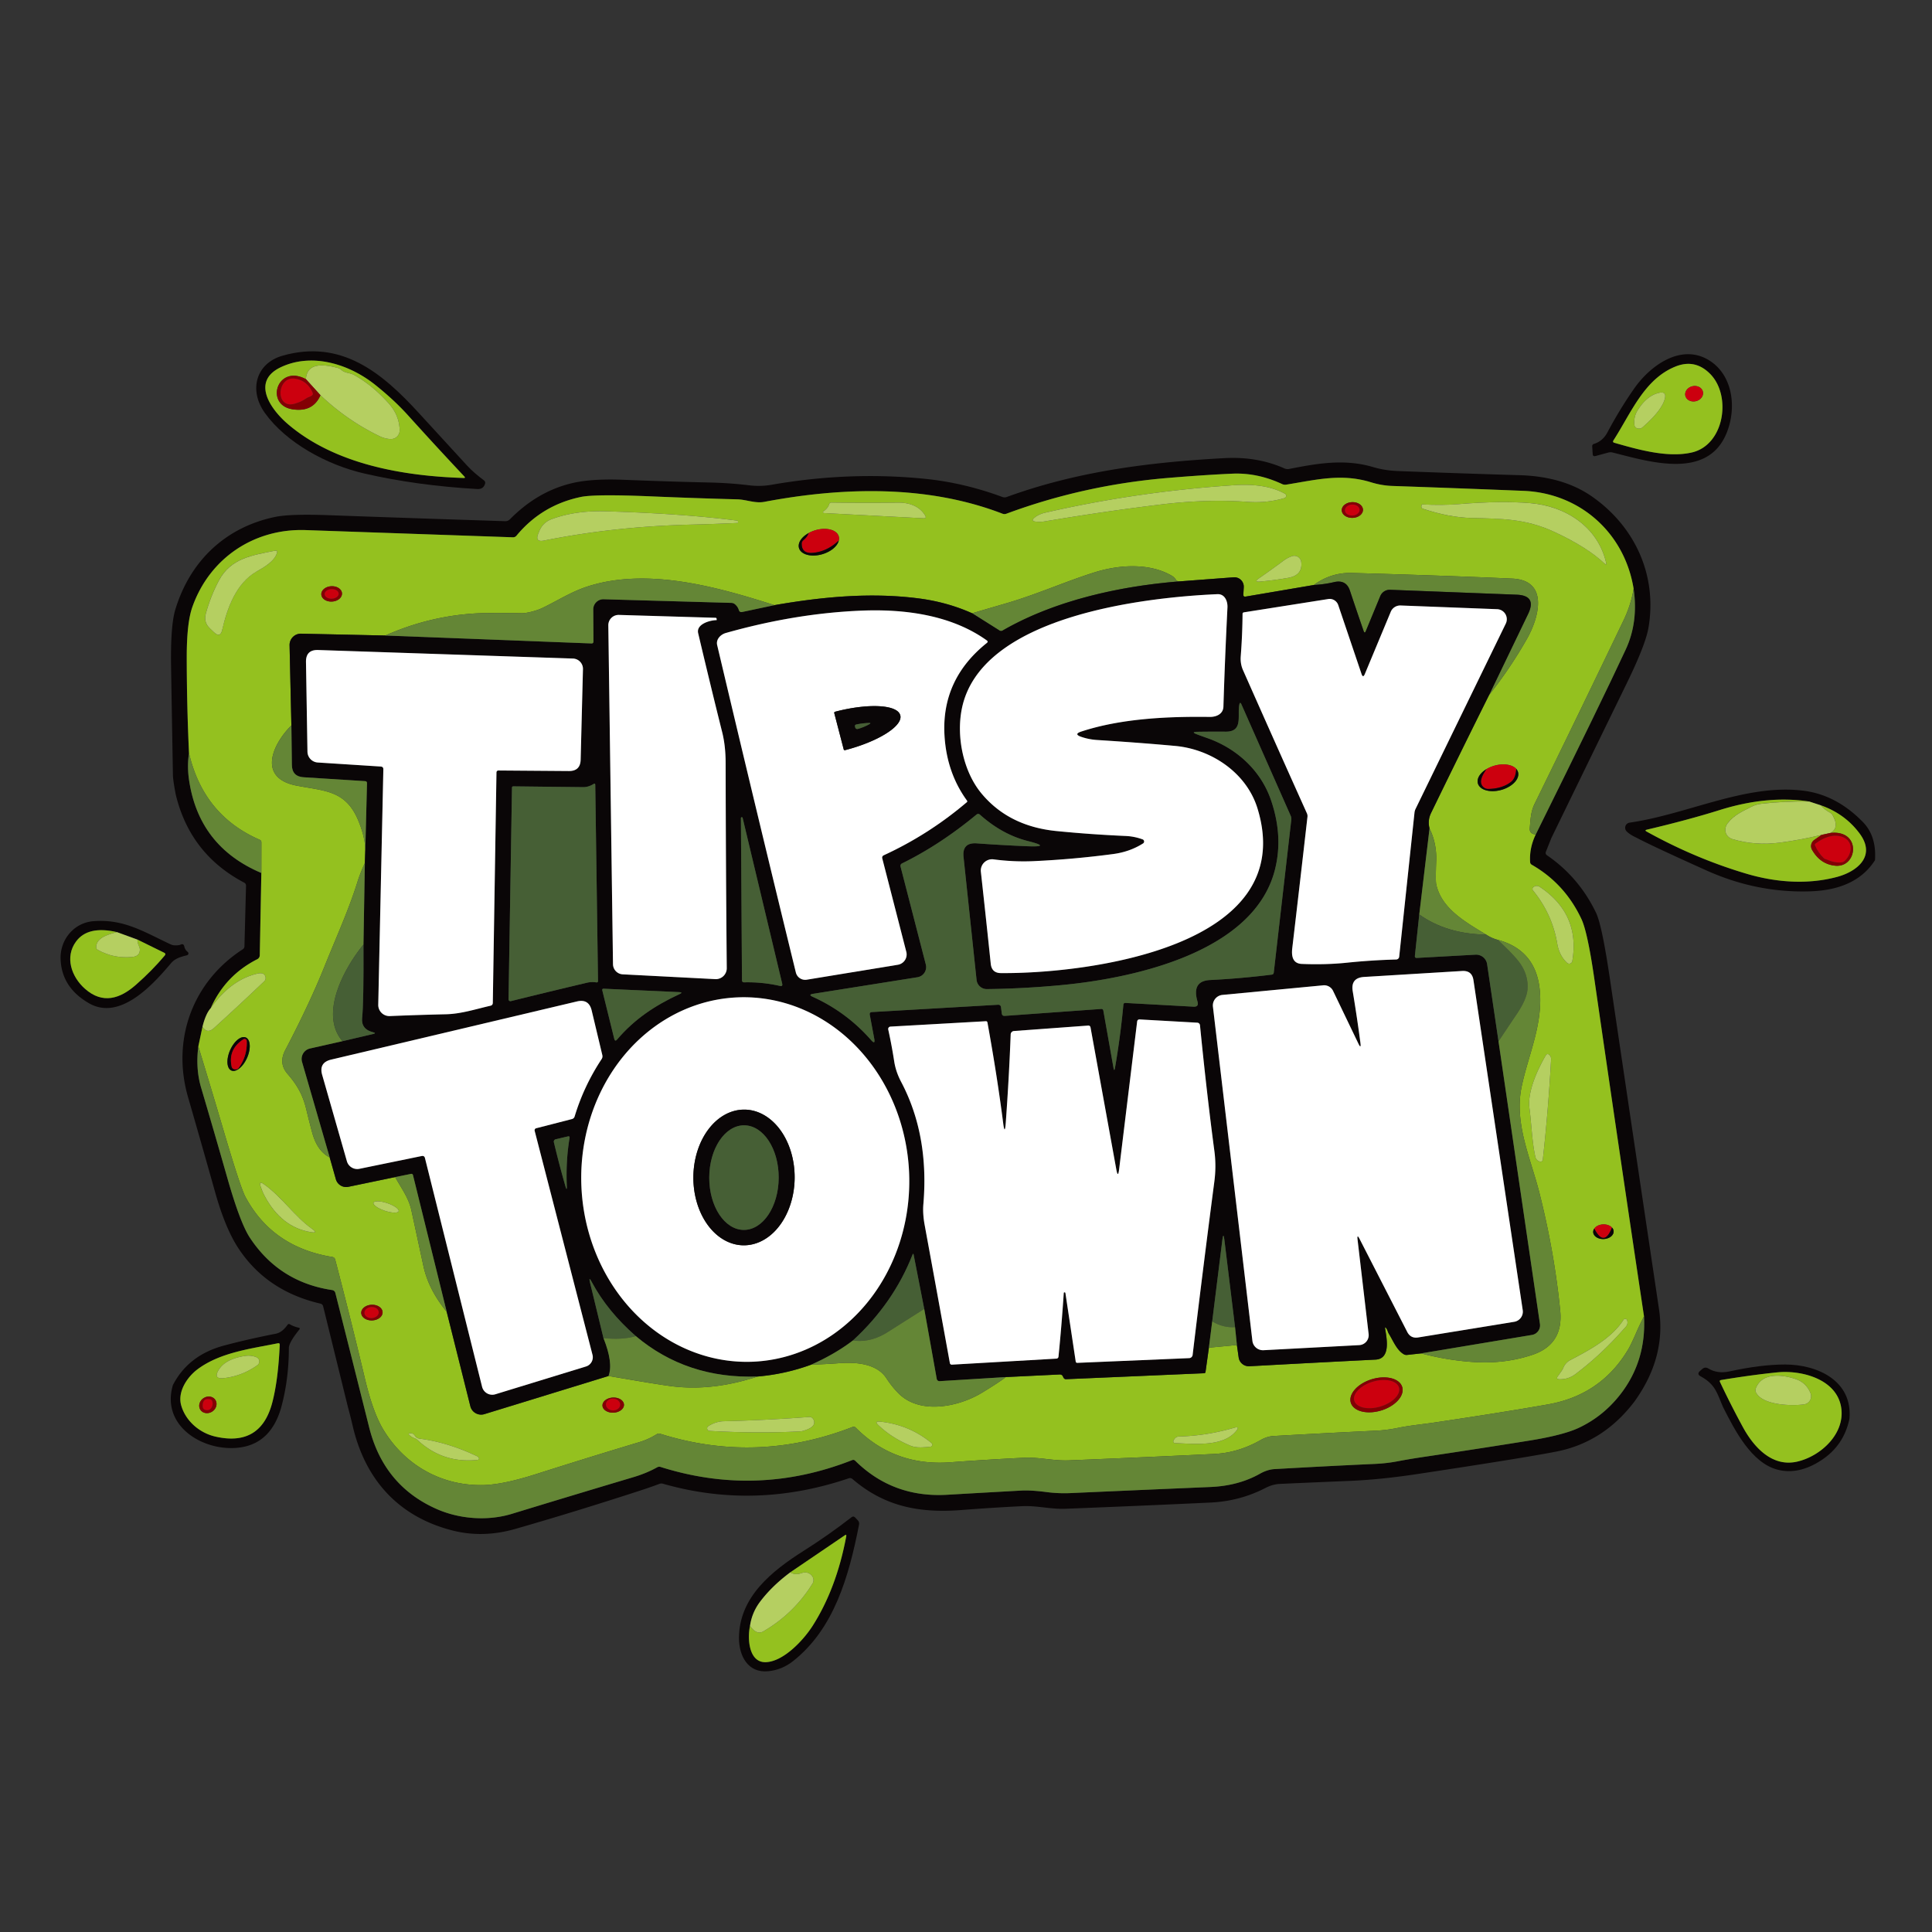 <?xml version="1.0" encoding="UTF-8" standalone="no"?>
      <svg
        version="1.1"
        viewBox="0.00 0.00 512.00 512.00"
        id="mySvg"
        class="svg-over-circle tt-logo"
        sodipodi:docname="ICON copy.svg"
        inkscape:version="1.3 (0e150ed, 2023-07-21)"
        xmlns:inkscape="http://www.inkscape.org/namespaces/inkscape"
        xmlns:sodipodi="http://sodipodi.sourceforge.net/DTD/sodipodi-0.dtd"
        xmlns="http://www.w3.org/2000/svg"
        xmlns:svg="http://www.w3.org/2000/svg">
        <rect x="0.00" y="0.00" width="512.00" height="512.00" fill="#333333" stroke="none"/>
        <defs
          id="defs262" />
        <sodipodi:namedview
          id="namedview262"
          pagecolor="#ffffff"
          bordercolor="#000000"
          borderopacity="0.25"
          inkscape:showpageshadow="2"
          inkscape:pageopacity="0.0"
          inkscape:pagecheckerboard="0"
          inkscape:deskcolor="#d1d1d1"
          inkscape:zoom="0.81835938"
          inkscape:cx="256"
          inkscape:cy="256"
          inkscape:window-width="1392"
          inkscape:window-height="916"
          inkscape:window-x="0"
          inkscape:window-y="38"
          inkscape:window-maximized="0"
          inkscape:current-layer="svg262" />
        <path
          fill="#0a0607"
          d="   M 70.20 109.45   C 65.88 103.44 67.79 96.28 74.89 94.26   C 90.41 89.85 101.16 98.70 110.98 109.43   Q 117.53 116.57 123.79 123.39   C 125.13 124.85 126.67 126.11 128.25 127.30   Q 128.70 127.64 128.55 128.19   Q 128.11 129.69 126.50 129.60   Q 110.54 128.69 96.62 125.50   C 86.66 123.23 75.86 117.34 70.20 109.45   Z   M 74.37 97.34   C 66.43 101.14 71.84 108.59 76.28 112.38   C 88.73 123.03 106.71 126.16 122.87 126.67   Q 123.45 126.69 123.05 126.27   Q 115.39 118.12 108.24 110.19   Q 104.50 106.03 99.44 101.99   C 92.40 96.37 82.54 93.43 74.37 97.34   Z"
          id="path166" />
        <path
          fill="#0a0607"
          d="   M 457.41 115.13   C 452.18 127.18 436.90 122.30 427.36 119.92   Q 426.79 119.78 426.23 119.93   L 422.83 120.85   Q 422.12 121.04 422.08 120.31   L 421.95 118.26   A 0.61 0.61 0.0 0 1 422.38 117.65   Q 424.72 116.94 425.97 114.61   Q 429.37 108.23 433.15 102.86   C 437.37 96.87 445.41 91.04 452.72 95.36   C 459.37 99.29 460.34 108.41 457.41 115.13   Z   M 444.04 97.13   C 435.72 100.46 432.26 109.45 427.58 116.71   Q 427.28 117.19 427.82 117.34   C 434.08 119.14 441.94 121.39 448.35 119.91   C 456.97 117.93 458.93 104.92 453.24 99.12   Q 449.25 95.05 444.04 97.13   Z"
          id="path167" />
        <path
          fill="#94c11f"
          d="   M 74.37 97.34   C 82.54 93.43 92.40 96.37 99.44 101.99   Q 104.50 106.03 108.24 110.19   Q 115.39 118.12 123.05 126.27   Q 123.45 126.69 122.87 126.67   C 106.71 126.16 88.73 123.03 76.28 112.38   C 71.84 108.59 66.43 101.14 74.37 97.34   Z   M 81.07 100.48   C 73.43 96.41 70.12 107.30 77.49 108.46   Q 82.92 109.32 84.93 104.74   Q 92.02 111.45 100.59 115.59   Q 102.13 116.33 103.59 116.35   A 2.31 2.31 0.0 0 0 105.92 113.98   Q 105.80 110.02 103.02 106.91   Q 98.74 102.12 93.92 99.42   C 92.67 98.71 91.50 98.97 90.42 98.00   Q 90.03 97.65 89.52 97.51   C 86.24 96.63 81.35 95.81 81.07 100.48   Z"
          id="path168" />
        <path
          fill="#94c11f"
          d="   M 427.58 116.71   C 432.26 109.45 435.72 100.46 444.04 97.13   Q 449.25 95.05 453.24 99.12   C 458.93 104.92 456.97 117.93 448.35 119.91   C 441.94 121.39 434.08 119.14 427.82 117.34   Q 427.28 117.19 427.58 116.71   Z   M 451.286 103.79   A 2.39 2.03 -13.3 0 0 448.493 102.364   A 2.39 2.03 -13.3 0 0 446.634 104.89   A 2.39 2.03 -13.3 0 0 449.427 106.316   A 2.39 2.03 -13.3 0 0 451.286 103.79   Z   M 433.94 108.81   Q 432.94 110.44 433.12 112.50   Q 433.22 113.59 434.43 113.58   A 1.35 1.31 -64.9 0 0 435.25 113.27   Q 440.32 108.86 441.17 105.77   Q 441.77 103.59 439.58 104.12   Q 436.35 104.91 433.94 108.81   Z"
          id="path169" />
        <path
          fill="#b5cf61"
          d="   M 84.93 104.74   L 81.07 100.48   C 81.35 95.81 86.24 96.63 89.52 97.51   Q 90.03 97.65 90.42 98.00   C 91.50 98.97 92.67 98.71 93.92 99.42   Q 98.74 102.12 103.02 106.91   Q 105.80 110.02 105.92 113.98   A 2.31 2.31 0.0 0 1 103.59 116.35   Q 102.13 116.33 100.59 115.59   Q 92.02 111.45 84.93 104.74   Z"
          id="path170" />
        <path
          fill="#830004"
          d="   M 81.07 100.48   L 84.93 104.74   Q 82.92 109.32 77.49 108.46   C 70.12 107.30 73.43 96.41 81.07 100.48   Z   M 81.06 105.63   C 81.59 105.25 82.08 105.20 82.57 104.90   Q 83.08 104.58 82.84 104.03   Q 81.44 100.83 78.19 100.34   C 73.35 99.63 72.81 108.48 78.07 107.00   Q 79.82 106.51 81.06 105.63   Z"
          id="path171" />
        <path
          fill="#cc000e"
          d="   M 81.06 105.63   Q 79.82 106.51 78.07 107.00   C 72.81 108.48 73.35 99.63 78.19 100.34   Q 81.44 100.83 82.84 104.03   Q 83.08 104.58 82.57 104.90   C 82.08 105.20 81.59 105.25 81.06 105.63   Z"
          id="path172" />
        <ellipse
          fill="#cc000e"
          cx="0.00"
          cy="0.00"
          transform="translate(448.96,104.34) rotate(-13.3)"
          rx="2.39"
          ry="2.03"
          id="ellipse172" />
        <path
          fill="#b5cf61"
          d="   M 433.94 108.81   Q 436.35 104.91 439.58 104.12   Q 441.77 103.59 441.17 105.77   Q 440.32 108.86 435.25 113.27   A 1.35 1.31 -64.9 0 1 434.43 113.58   Q 433.22 113.59 433.12 112.50   Q 432.94 110.44 433.94 108.81   Z"
          id="path173" />
        <path
          fill="#0a0607"
          d="   M 411.13 222.08   L 409.67 225.74   A 0.75 0.75 0.0 0 0 409.94 226.64   Q 418.41 232.43 422.97 241.90   Q 424.53 245.15 426.60 259.12   Q 433.05 302.66 439.66 347.00   Q 441.55 359.69 433.20 371.35   Q 425.00 382.21 412.46 384.68   Q 403.45 386.44 375.45 390.66   Q 365.74 392.12 357.71 392.45   Q 348.10 392.85 339.19 393.25   Q 337.28 393.33 335.31 394.35   Q 328.58 397.82 320.83 398.19   Q 302.36 399.06 282.33 399.84   C 278.46 399.99 274.78 398.96 270.87 399.15   Q 262.94 399.54 254.82 400.17   C 243.42 401.06 234.29 399.15 225.92 391.96   Q 225.47 391.58 224.91 391.77   Q 200.11 400.18 175.71 393.21   Q 175.23 393.07 174.76 393.24   Q 172.29 394.16 169.62 395.03   Q 151.80 400.82 136.52 405.19   Q 127.98 407.63 119.97 405.61   C 105.66 401.98 96.80 392.20 93.47 377.90   Q 92.82 375.12 92.20 372.87   L 85.63 346.16   A 0.94 0.93 89.4 0 0 84.94 345.48   Q 70.56 342.15 63.08 330.65   Q 59.67 325.40 57.02 315.97   Q 53.23 302.50 49.84 290.78   C 45.45 275.63 50.94 260.22 64.34 251.57   A 0.97 0.94 -16.5 0 0 64.78 250.79   L 65.20 234.75   Q 65.21 234.17 64.70 233.90   Q 50.32 226.33 46.55 210.45   Q 45.86 206.76 45.83 205.50   Q 45.60 192.57 45.34 176.92   Q 45.15 165.87 46.46 161.55   C 50.40 148.52 59.91 139.66 72.97 136.98   Q 76.92 136.16 87.04 136.53   Q 109.58 137.34 133.88 138.12   Q 134.61 138.14 135.13 137.62   C 139.77 132.94 145.08 129.61 151.52 128.06   Q 156.70 126.81 165.27 127.15   Q 177.28 127.63 188.01 127.87   Q 193.44 127.99 198.53 128.61   Q 201.56 128.98 204.48 128.47   Q 225.11 124.86 245.21 126.90   Q 255.46 127.94 265.66 131.71   Q 266.23 131.92 266.79 131.71   C 285.06 125.06 303.89 122.52 324.51 121.41   Q 333.21 120.94 340.37 124.13   A 2.17 2.08 50.6 0 0 341.62 124.28   C 349.13 122.81 356.31 121.53 363.92 123.79   Q 366.93 124.69 370.45 124.83   Q 386.61 125.45 402.72 125.93   Q 414.30 126.28 421.89 131.58   C 433.32 139.56 439.23 152.52 436.86 166.37   Q 436.08 170.87 431.17 180.95   Q 420.99 201.82 411.13 222.08   Z   M 50.09 199.61   Q 49.57 202.92 50.07 206.50   Q 52.59 224.30 69.26 231.35   L 68.84 253.16   A 1.18 1.17 77.0 0 1 68.20 254.19   Q 59.70 258.49 55.84 267.18   Q 54.52 268.64 53.66 272.10   L 52.56 277.32   Q 51.81 283.22 53.30 288.25   Q 56.74 299.87 60.28 312.28   Q 63.65 324.09 66.22 328.00   Q 74.00 339.79 88.04 341.88   A 1.01 1.01 0.0 0 1 88.87 342.64   Q 93.41 360.61 97.83 378.25   Q 101.70 393.72 115.73 399.91   C 121.86 402.61 129.33 403.12 135.66 401.18   Q 151.17 396.44 167.96 391.43   Q 171.33 390.42 174.14 388.86   Q 174.58 388.61 175.07 388.76   Q 200.66 396.83 225.81 386.95   Q 226.29 386.76 226.65 387.12   Q 236.62 396.96 251.00 396.13   Q 260.79 395.56 270.59 395.02   Q 273.18 394.87 277.38 395.42   Q 280.56 395.83 283.80 395.68   Q 302.67 394.84 320.75 394.07   Q 328.22 393.76 333.92 390.54   Q 335.89 389.44 337.74 389.33   Q 351.41 388.54 364.36 387.95   Q 367.55 387.81 370.57 387.22   Q 373.36 386.69 376.74 386.18   Q 392.07 383.90 405.37 381.76   Q 414.35 380.31 418.46 378.36   Q 424.87 375.32 429.34 369.61   Q 436.31 360.71 435.68 348.86   Q 429.00 304.31 422.52 259.46   Q 420.72 247.00 419.09 243.54   Q 414.69 234.18 405.94 229.17   Q 405.53 228.93 405.50 228.47   Q 405.26 224.73 406.98 221.16   Q 424.47 185.83 430.85 172.09   Q 434.20 164.88 432.93 156.05   C 430.56 141.28 418.77 130.69 403.76 130.08   Q 386.63 129.39 368.95 128.78   Q 366.14 128.68 363.29 127.80   C 355.45 125.38 348.66 127.19 340.88 128.43   Q 340.30 128.53 339.77 128.28   Q 333.21 125.23 326.54 125.53   Q 319.29 125.85 309.51 126.66   Q 287.26 128.52 266.71 136.14   Q 266.18 136.34 265.65 136.13   C 245.81 128.49 223.55 129.03 202.57 132.99   C 200.12 133.46 197.87 132.40 195.40 132.33   Q 184.36 132.04 172.76 131.55   Q 157.70 130.91 153.93 131.70   Q 143.58 133.86 136.89 141.94   Q 136.51 142.41 135.90 142.39   Q 108.08 141.42 81.00 140.48   C 67.31 140.01 55.52 147.95 50.97 160.88   Q 49.49 165.08 49.49 174.09   Q 49.50 187.00 50.09 199.61   Z"
          id="path174" />
        <path
          fill="#94c11f"
          d="   M 432.93 156.05   Q 432.20 160.34 430.30 164.31   Q 418.62 188.68 406.72 212.95   C 405.64 215.14 405.61 217.17 405.40 219.52   Q 405.28 220.95 406.98 221.16   Q 405.26 224.73 405.50 228.47   Q 405.53 228.93 405.94 229.17   Q 414.69 234.18 419.09 243.54   Q 420.72 247.00 422.52 259.46   Q 429.00 304.31 435.68 348.86   Q 434.51 351.11 433.60 353.21   Q 432.23 356.35 431.52 357.55   Q 424.30 369.71 410.16 372.19   Q 398.32 374.28 380.34 376.95   C 377.02 377.45 373.70 377.74 370.48 378.40   Q 367.48 379.02 364.54 379.15   Q 351.80 379.75 337.50 380.56   Q 335.78 380.66 334.06 381.64   Q 328.12 385.01 321.80 385.31   Q 303.71 386.18 283.28 387.01   C 279.14 387.18 275.40 386.12 271.37 386.32   Q 261.37 386.81 251.88 387.52   Q 237.04 388.64 226.78 378.35   Q 226.41 377.98 225.92 378.17   Q 200.59 388.02 174.95 379.96   Q 174.48 379.81 174.06 380.07   Q 171.81 381.47 169.33 382.21   Q 155.94 386.23 142.07 390.65   Q 133.47 393.39 128.32 393.55   C 117.28 393.89 107.41 388.46 101.61 378.90   Q 98.86 374.38 96.75 365.52   Q 92.74 348.69 88.82 333.77   A 0.90 0.88 -1.9 0 0 88.11 333.12   Q 72.16 330.53 65.02 317.14   Q 63.66 314.57 59.04 298.89   Q 55.84 288.04 52.56 277.32   L 53.66 272.10   Q 54.89 274.08 56.69 272.46   Q 63.18 266.57 70.02 260.06   A 1.23 1.22 59.6 0 0 70.34 258.82   Q 69.98 257.62 68.25 258.01   Q 61.14 259.64 55.84 267.18   Q 59.70 258.49 68.20 254.19   A 1.18 1.17 77.0 0 0 68.84 253.16   L 69.26 231.35   L 69.27 223.24   Q 69.27 222.74 68.81 222.54   Q 53.92 216.06 50.09 199.61   Q 49.50 187.00 49.49 174.09   Q 49.49 165.08 50.97 160.88   C 55.52 147.95 67.31 140.01 81.00 140.48   Q 108.08 141.42 135.90 142.39   Q 136.51 142.41 136.89 141.94   Q 143.58 133.86 153.93 131.70   Q 157.70 130.91 172.76 131.55   Q 184.36 132.04 195.40 132.33   C 197.87 132.40 200.12 133.46 202.57 132.99   C 223.55 129.03 245.81 128.49 265.65 136.13   Q 266.18 136.34 266.71 136.14   Q 287.26 128.52 309.51 126.66   Q 319.29 125.85 326.54 125.53   Q 333.21 125.23 339.77 128.28   Q 340.30 128.53 340.88 128.43   C 348.66 127.19 355.45 125.38 363.29 127.80   Q 366.14 128.68 368.95 128.78   Q 386.63 129.39 403.76 130.08   C 418.77 130.69 430.56 141.28 432.93 156.05   Z   M 340.53 130.85   C 336.56 128.63 331.60 128.29 327.23 128.57   Q 301.60 130.23 277.01 135.86   Q 275.27 136.26 274.13 137.21   Q 273.10 138.06 274.42 138.23   Q 275.61 138.38 276.77 138.19   Q 292.42 135.55 307.50 133.71   Q 319.82 132.21 330.64 133.00   C 333.90 133.24 337.29 132.93 340.41 131.99   A 0.62 0.62 0.0 0 0 340.53 130.85   Z   M 218.21 135.52   A 0.25 0.25 0.0 0 0 218.34 135.97   L 244.71 137.35   Q 245.64 137.40 245.17 136.60   C 243.69 134.09 240.84 133.17 238.05 133.20   Q 229.28 133.30 220.36 133.18   Q 219.87 133.17 219.72 133.64   Q 219.41 134.67 218.21 135.52   Z   M 361.199 135.067   A 2.81 2.08 -1.9 0 0 358.321 133.081   A 2.81 2.08 -1.9 0 0 355.582 135.253   A 2.81 2.08 -1.9 0 0 358.459 137.239   A 2.81 2.08 -1.9 0 0 361.199 135.067   Z   M 386.79 133.58   Q 382.04 133.97 376.95 133.67   Q 376.78 133.66 376.74 133.83   L 376.69 134.11   Q 376.58 134.65 377.11 134.83   Q 384.07 137.13 389.96 137.27   C 397.95 137.47 404.31 137.43 411.89 140.95   Q 420.67 145.03 425.23 149.36   Q 425.82 149.92 425.64 149.13   C 423.45 139.58 414.84 134.06 405.39 133.32   Q 397.61 132.70 386.79 133.58   Z   M 142.88 140.83   Q 142.74 141.20 142.64 141.43   Q 141.72 143.75 144.16 143.26   Q 162.67 139.54 183.00 139.03   Q 189.24 138.88 195.52 138.59   Q 195.58 138.59 195.58 138.53   L 195.59 138.26   A 0.28 0.28 0.0 0 0 195.34 137.97   Q 181.17 136.12 160.55 135.50   Q 152.53 135.25 146.24 137.56   Q 143.83 138.44 142.88 140.83   Z   M 214.29 141.27   A 5.47 3.28 -16.4 0 0 211.71 144.22   A 5.49 3.31 -16.3 0 0 213.52 146.90   A 5.49 3.31 -16.4 0 0 222.29 143.24   A 5.47 3.29 -16.3 0 0 221.51 141.04   A 5.48 3.30 -16.5 0 0 214.29 141.27   Z   M 58.04 153.79   Q 55.82 157.95 54.54 162.62   Q 53.92 164.91 55.64 166.55   L 56.72 167.57   Q 58.38 169.15 58.89 166.92   C 60.21 161.16 62.58 154.58 67.97 151.48   C 69.92 150.35 72.73 148.81 73.41 146.51   Q 73.62 145.79 72.88 145.94   C 66.94 147.13 61.19 147.90 58.04 153.79   Z   M 340.09 148.63   Q 336.76 151.10 333.64 153.26   Q 332.17 154.28 333.95 154.12   Q 337.81 153.77 341.41 153.13   Q 345.25 152.44 344.85 148.95   A 1.87 1.87 0.0 0 0 342.37 147.40   Q 341.19 147.81 340.09 148.63   Z   M 257.62 162.52   Q 251.13 159.62 243.79 158.63   C 230.90 156.91 217.96 158.16 205.24 160.37   C 189.93 155.49 171.47 150.30 155.61 155.45   C 151.36 156.83 147.66 159.24 143.69 161.14   C 142.21 161.85 139.58 162.53 138.25 162.51   Q 129.41 162.38 126.25 162.55   Q 113.77 163.24 102.10 168.42   L 79.81 167.93   A 3.00 3.00 0.0 0 0 76.74 171.01   L 77.22 192.24   C 72.28 197.11 68.11 206.14 78.54 208.19   C 86.10 209.67 91.70 209.35 95.06 217.71   Q 96.75 221.90 96.81 225.20   L 96.69 228.73   Q 95.52 231.21 94.74 233.69   C 92.38 241.23 89.03 248.56 86.04 256.01   Q 82.06 265.94 75.59 278.30   Q 73.77 281.78 76.18 284.57   C 78.72 287.51 80.24 290.10 81.18 294.03   Q 81.89 297.00 82.69 300.00   Q 84.04 305.06 87.37 306.72   L 89.01 312.51   A 2.84 2.84 0.0 0 0 92.31 314.52   L 104.72 311.94   C 106.38 314.92 108.31 317.46 109.02 320.74   Q 110.62 328.13 112.21 335.51   Q 113.56 341.76 118.38 347.63   L 124.65 372.67   A 2.95 2.93 -15.5 0 0 128.37 374.76   L 161.27 364.65   Q 174.86 367.00 178.36 367.41   Q 188.97 368.67 200.77 364.79   Q 208.08 364.17 215.00 361.64   Q 218.67 361.54 222.25 361.27   C 226.66 360.92 232.32 361.29 234.89 365.23   Q 236.38 367.51 238.14 369.28   C 243.79 374.94 254.04 372.87 260.30 369.05   Q 264.93 366.23 266.54 364.94   L 280.79 364.25   Q 281.50 364.22 281.74 364.89   Q 281.81 365.08 281.94 365.24   Q 282.16 365.52 282.52 365.50   L 319.13 363.92   A 0.37 0.36 1.9 0 0 319.47 363.61   L 320.37 357.15   L 327.79 356.44   L 328.26 359.74   A 2.73 2.72 -5.5 0 0 331.10 362.07   Q 348.60 361.11 364.53 360.31   C 368.65 360.11 367.47 354.57 367.07 352.12   Q 366.97 351.50 367.36 351.98   C 367.71 352.42 367.76 352.96 368.04 353.42   C 369.16 355.22 370.11 357.75 371.97 358.86   Q 372.39 359.12 372.89 359.07   L 376.62 358.66   Q 383.50 360.49 390.50 360.95   Q 398.79 361.49 406.11 359.04   Q 414.37 356.27 413.47 347.31   Q 411.93 331.84 407.99 316.23   C 405.65 306.93 401.22 297.76 403.25 287.98   C 404.98 279.65 408.97 271.45 408.04 262.25   Q 406.97 251.77 396.94 249.07   Q 395.37 248.68 393.85 247.68   C 388.26 244.30 381.99 240.77 380.61 234.33   Q 380.41 233.39 380.61 228.19   Q 380.79 223.53 378.84 219.56   Q 378.30 217.41 379.22 215.50   Q 386.97 199.54 394.60 184.23   Q 400.33 176.96 404.71 169.21   C 407.80 163.74 410.61 153.77 400.74 153.33   Q 382.33 152.51 358.26 151.84   Q 352.72 151.69 348.17 155.03   L 330.12 158.10   Q 329.46 158.21 329.50 157.54   L 329.61 155.62   A 2.49 2.49 0.0 0 0 326.94 152.99   L 312.47 154.08   Q 311.85 154.00 311.68 153.71   Q 311.24 152.98 310.51 152.56   C 304.70 149.18 296.73 149.61 290.25 151.62   C 282.62 153.99 274.90 157.47 266.86 159.82   Q 262.29 161.15 257.62 162.52   Z   M 90.626 157.232   A 2.74 2.03 -3.3 0 0 87.773 155.363   A 2.74 2.03 -3.3 0 0 85.154 157.548   A 2.74 2.03 -3.3 0 0 88.007 159.417   A 2.74 2.03 -3.3 0 0 90.626 157.232   Z   M 393.94 203.82   A 5.51 3.32 -15.7 0 0 391.66 206.45   A 5.54 3.35 -15.5 0 0 393.04 209.14   A 5.53 3.33 -15.8 0 0 398.23 209.22   A 5.53 3.34 -15.7 0 0 401.82 203.77   A 5.53 3.34 -15.7 0 0 393.94 203.82   Z   M 406.27 235.99   C 409.60 240.07 411.79 244.74 412.68 250.06   Q 413.20 253.21 415.29 255.16   A 0.83 0.83 0.0 0 0 416.68 254.69   Q 418.79 242.24 408.11 235.06   Q 407.25 234.48 406.40 235.07   A 0.63 0.63 0.0 0 0 406.27 235.99   Z   M 61.32 283.691   A 4.77 2.46 113.6 0 0 65.484 280.305   A 4.77 2.46 113.6 0 0 65.14 274.949   A 4.77 2.46 113.6 0 0 60.976 278.335   A 4.77 2.46 113.6 0 0 61.32 283.691   Z   M 405.31 293.60   C 405.86 297.82 405.98 302.43 406.87 306.54   Q 407.08 307.50 408.05 307.83   A 0.62 0.61 -77.2 0 0 408.86 307.31   Q 410.29 294.43 411.06 280.76   Q 411.10 279.96 410.48 279.46   A 0.53 0.53 0.0 0 0 409.69 279.61   C 407.54 283.30 404.75 289.23 405.31 293.60   Z   M 70.12 316.92   Q 74.53 325.23 82.37 326.53   Q 84.44 326.88 82.72 325.67   C 77.92 322.26 74.83 317.27 69.87 313.78   Q 68.57 312.87 69.05 314.38   Q 69.49 315.74 70.12 316.92   Z   M 105.646 320.983   A 3.52 1.06 18.6 0 0 102.648 318.855   A 3.52 1.06 18.6 0 0 98.974 318.737   A 3.52 1.06 18.6 0 0 101.972 320.865   A 3.52 1.06 18.6 0 0 105.646 320.983   Z   M 422.50 325.59   A 2.71 1.94 -2.1 0 0 425.00 328.36   A 2.72 1.95 -2.3 0 0 427.56 326.80   A 2.70 1.93 -2.2 0 0 427.19 325.31   A 2.71 1.94 -2.0 0 0 422.50 325.59   Z   M 101.388 347.736   A 2.83 2.07 -2.3 0 0 98.477 345.782   A 2.83 2.07 -2.3 0 0 95.732 347.964   A 2.83 2.07 -2.3 0 0 98.643 349.918   A 2.83 2.07 -2.3 0 0 101.388 347.736   Z   M 413.83 363.32   L 412.84 364.71   Q 412.28 365.50 413.25 365.52   Q 415.61 365.58 417.48 364.17   Q 424.23 359.10 430.11 352.43   C 430.83 351.62 431.55 351.14 431.22 349.91   A 0.54 0.54 0.0 0 0 430.24 349.76   C 427.13 354.62 421.32 357.73 416.16 360.43   Q 414.87 361.11 414.31 362.45   Q 414.12 362.91 413.83 363.32   Z   M 371.595 367.556   A 7.12 4.32 -17.1 0 0 363.52 365.521   A 7.12 4.32 -17.1 0 0 357.985 371.744   A 7.12 4.32 -17.1 0 0 366.06 373.779   A 7.12 4.32 -17.1 0 0 371.595 367.556   Z   M 165.357 372.231   A 2.85 2.00 -2.8 0 0 162.412 370.372   A 2.85 2.00 -2.8 0 0 159.663 372.509   A 2.85 2.00 -2.8 0 0 162.608 374.368   A 2.85 2.00 -2.8 0 0 165.357 372.231   Z   M 214.41 375.51   Q 203.65 376.34 191.81 376.64   Q 189.69 376.69 187.72 377.94   Q 187.41 378.14 187.40 378.50   A 0.69 0.68 -87.9 0 0 188.05 379.21   Q 200.76 379.92 212.08 379.33   A 3.13 3.05 -53.9 0 0 212.73 379.22   Q 216.58 378.18 215.57 376.16   A 1.18 1.18 0.0 0 0 214.41 375.51   Z   M 246.86 382.43   C 242.93 379.15 238.27 377.26 233.22 376.75   Q 231.63 376.59 232.79 377.69   Q 236.42 381.13 241.30 383.13   C 242.96 383.80 244.82 383.55 246.55 383.40   A 0.55 0.55 0.0 0 0 246.86 382.43   Z   M 311.40 382.45   C 316.35 382.59 324.18 383.57 327.66 379.14   Q 328.60 377.93 327.13 378.36   Q 319.66 380.52 312.46 380.68   A 1.53 1.52 -75.7 0 0 311.17 381.45   L 311.00 381.75   A 0.47 0.47 0.0 0 0 311.40 382.45   Z   M 109.95 380.47   Q 109.54 379.81 108.79 379.82   Q 107.93 379.83 108.58 380.40   Q 109.14 380.90 109.86 381.16   A 2.55 2.53 76.6 0 1 110.73 381.70   Q 117.37 387.83 126.49 386.90   Q 127.19 386.83 126.81 386.23   Q 126.70 386.05 126.50 385.95   Q 118.75 382.24 111.19 381.25   Q 110.39 381.15 109.95 380.47   Z"
          id="path175" />
        <path
          fill="#b5cf61"
          d="   M 327.23 128.57   C 331.60 128.29 336.56 128.63 340.53 130.85   A 0.62 0.62 0.0 0 1 340.41 131.99   C 337.29 132.93 333.90 133.24 330.64 133.00   Q 319.82 132.21 307.50 133.71   Q 292.42 135.55 276.77 138.19   Q 275.61 138.38 274.42 138.23   Q 273.10 138.06 274.13 137.21   Q 275.27 136.26 277.01 135.86   Q 301.60 130.23 327.23 128.57   Z"
          id="path176" />
        <path
          fill="#b5cf61"
          d="   M 218.21 135.52   Q 219.41 134.67 219.72 133.64   Q 219.87 133.17 220.36 133.18   Q 229.28 133.30 238.05 133.20   C 240.84 133.17 243.69 134.09 245.17 136.60   Q 245.64 137.40 244.71 137.35   L 218.34 135.97   A 0.25 0.25 0.0 0 1 218.21 135.52   Z"
          id="path177" />
        <path
          fill="#830004"
          d="   M 361.199 135.067   A 2.81 2.08 -1.9 0 1 358.459 137.239   A 2.81 2.08 -1.9 0 1 355.582 135.253   A 2.81 2.08 -1.9 0 1 358.321 133.081   A 2.81 2.08 -1.9 0 1 361.199 135.067   Z   M 360.307 135.068   A 1.95 1.46 -3.0 0 0 358.284 133.712   A 1.95 1.46 -3.0 0 0 356.413 135.272   A 1.95 1.46 -3.0 0 0 358.436 136.628   A 1.95 1.46 -3.0 0 0 360.307 135.068   Z"
          id="path178" />
        <path
          fill="#b5cf61"
          d="   M 386.79 133.58   Q 397.61 132.70 405.39 133.32   C 414.84 134.06 423.45 139.58 425.64 149.13   Q 425.82 149.92 425.23 149.36   Q 420.67 145.03 411.89 140.95   C 404.31 137.43 397.95 137.47 389.96 137.27   Q 384.07 137.13 377.11 134.83   Q 376.58 134.65 376.69 134.11   L 376.74 133.83   Q 376.78 133.66 376.95 133.67   Q 382.04 133.97 386.79 133.58   Z"
          id="path179" />
        <ellipse
          fill="#cc000e"
          cx="0.00"
          cy="0.00"
          transform="translate(358.36,135.17) rotate(-3.0)"
          rx="1.95"
          ry="1.46"
          id="ellipse179" />
        <path
          fill="#b5cf61"
          d="   M 146.24 137.56   Q 152.53 135.25 160.55 135.50   Q 181.17 136.12 195.34 137.97   A 0.28 0.28 0.0 0 1 195.59 138.26   L 195.58 138.53   Q 195.58 138.59 195.52 138.59   Q 189.24 138.88 183.00 139.03   Q 162.67 139.54 144.16 143.26   Q 141.72 143.75 142.64 141.43   Q 142.74 141.20 142.88 140.83   Q 143.83 138.44 146.24 137.56   Z"
          id="path180" />
        <path
          fill="#cc000e"
          d="   M 222.29 143.24   Q 219.09 146.26 215.23 146.52   Q 212.44 146.70 212.46 144.04   A 1.10 1.07 -20.6 0 1 212.85 143.21   Q 213.96 142.29 214.29 141.27   A 5.48 3.30 -16.5 0 1 221.51 141.04   A 5.47 3.29 -16.3 0 1 222.29 143.24   Z"
          id="path181" />
        <path
          fill="#0a0607"
          d="   M 214.29 141.27   Q 213.96 142.29 212.85 143.21   A 1.10 1.07 -20.6 0 0 212.46 144.04   Q 212.44 146.70 215.23 146.52   Q 219.09 146.26 222.29 143.24   A 5.49 3.31 -16.4 0 1 213.52 146.90   A 5.49 3.31 -16.3 0 1 211.71 144.22   A 5.47 3.28 -16.4 0 1 214.29 141.27   Z"
          id="path182" />
        <path
          fill="#b5cf61"
          d="   M 58.04 153.79   C 61.19 147.90 66.94 147.13 72.88 145.94   Q 73.62 145.79 73.41 146.51   C 72.73 148.81 69.92 150.35 67.97 151.48   C 62.58 154.58 60.21 161.16 58.89 166.92   Q 58.38 169.15 56.72 167.57   L 55.64 166.55   Q 53.92 164.91 54.54 162.62   Q 55.82 157.95 58.04 153.79   Z"
          id="path183" />
        <path
          fill="#b5cf61"
          d="   M 340.09 148.63   Q 341.19 147.81 342.37 147.40   A 1.87 1.87 0.0 0 1 344.85 148.95   Q 345.25 152.44 341.41 153.13   Q 337.81 153.77 333.95 154.12   Q 332.17 154.28 333.64 153.26   Q 336.76 151.10 340.09 148.63   Z"
          id="path184" />
        <path
          fill="#648636"
          d="   M 312.47 154.08   C 296.93 155.32 279.60 159.07 265.71 167.10   Q 265.29 167.35 264.87 167.09   L 257.62 162.52   Q 262.29 161.15 266.86 159.82   C 274.90 157.47 282.62 153.99 290.25 151.62   C 296.73 149.61 304.70 149.18 310.51 152.56   Q 311.24 152.98 311.68 153.71   Q 311.85 154.00 312.47 154.08   Z"
          id="path185" />
        <path
          fill="#648636"
          d="   M 394.60 184.23   L 404.97 162.69   Q 407.32 157.81 401.91 157.60   L 368.39 156.30   A 2.71 2.70 -77.7 0 0 365.79 157.97   L 361.97 167.22   Q 361.65 168.01 361.37 167.21   Q 359.46 161.69 357.74 156.52   Q 356.74 153.51 353.49 154.28   Q 350.98 154.87 348.17 155.03   Q 352.72 151.69 358.26 151.84   Q 382.33 152.51 400.74 153.33   C 410.61 153.77 407.80 163.74 404.71 169.21   Q 400.33 176.96 394.60 184.23   Z"
          id="path186" />
        <path
          fill="#0a0607"
          d="   M 348.17 155.03   Q 350.98 154.87 353.49 154.28   Q 356.74 153.51 357.74 156.52   Q 359.46 161.69 361.37 167.21   Q 361.65 168.01 361.97 167.22   L 365.79 157.97   A 2.71 2.70 -77.7 0 1 368.39 156.30   L 401.91 157.60   Q 407.32 157.81 404.97 162.69   L 394.60 184.23   Q 386.97 199.54 379.22 215.50   Q 378.30 217.41 378.84 219.56   L 376.12 242.35   L 374.96 253.30   Q 374.90 253.89 375.49 253.86   L 391.03 253.00   A 2.95 2.94 -5.7 0 1 394.10 255.51   L 397.12 275.96   L 408.10 350.87   A 2.57 2.56 -9.1 0 1 405.99 353.77   L 376.62 358.66   L 372.89 359.07   Q 372.39 359.12 371.97 358.86   C 370.11 357.75 369.16 355.22 368.04 353.42   C 367.76 352.96 367.71 352.42 367.36 351.98   Q 366.97 351.50 367.07 352.12   C 367.47 354.57 368.65 360.11 364.53 360.31   Q 348.60 361.11 331.10 362.07   A 2.73 2.72 -5.5 0 1 328.26 359.74   L 327.79 356.44   L 327.30 351.70   L 324.47 328.55   Q 324.21 326.43 323.94 328.55   L 321.25 350.18   L 320.37 357.15   L 319.47 363.61   A 0.37 0.36 1.9 0 1 319.13 363.92   L 282.52 365.50   Q 282.16 365.52 281.94 365.24   Q 281.81 365.08 281.74 364.89   Q 281.50 364.22 280.79 364.25   L 266.54 364.94   L 249.01 366.02   A 0.73 0.72 -6.7 0 1 248.25 365.43   L 244.93 346.87   L 242.13 332.54   Q 242.02 332.01 241.82 332.52   Q 236.78 345.35 226.04 355.23   Q 221.27 358.86 215.00 361.64   Q 208.08 364.17 200.77 364.79   Q 182.03 365.46 168.50 354.08   Q 160.98 347.51 156.85 339.79   Q 155.92 338.05 156.38 339.97   L 159.93 354.62   Q 162.56 361.20 161.27 364.65   L 128.37 374.76   A 2.95 2.93 -15.5 0 1 124.65 372.67   L 118.38 347.63   L 109.44 311.40   A 0.43 0.42 -12.8 0 0 108.94 311.09   L 104.72 311.94   L 92.31 314.52   A 2.84 2.84 0.0 0 1 89.01 312.51   L 87.37 306.72   L 80.05 281.44   A 2.85 2.85 0.0 0 1 82.16 277.86   L 90.76 275.92   L 98.85 274.03   Q 99.85 273.79 98.85 273.55   Q 95.67 272.76 95.97 269.75   Q 96.40 265.55 96.32 250.32   L 96.69 228.73   L 96.81 225.20   L 97.26 207.56   Q 97.27 207.04 96.75 207.01   L 80.46 205.98   Q 77.39 205.79 77.35 202.71   L 77.22 192.24   L 76.74 171.01   A 3.00 3.00 0.0 0 1 79.81 167.93   L 102.10 168.42   L 156.73 170.52   Q 157.27 170.54 157.27 169.99   L 157.22 161.51   A 2.68 2.68 0.0 0 1 159.98 158.81   L 193.81 159.77   Q 194.36 159.79 194.77 160.13   Q 195.52 160.76 195.79 161.64   Q 196.00 162.33 196.70 162.18   L 205.24 160.37   C 217.96 158.16 230.90 156.91 243.79 158.63   Q 251.13 159.62 257.62 162.52   L 264.87 167.09   Q 265.29 167.35 265.71 167.10   C 279.60 159.07 296.93 155.32 312.47 154.08   L 326.94 152.99   A 2.49 2.49 0.0 0 1 329.61 155.62   L 329.50 157.54   Q 329.46 158.21 330.12 158.10   L 348.17 155.03   Z   M 286.56 195.28   Q 284.43 194.55 286.57 193.86   C 297.14 190.40 309.46 189.84 320.62 189.99   C 322.34 190.01 324.16 189.23 324.22 187.26   Q 324.58 175.27 325.29 160.98   C 325.37 159.32 324.58 157.38 322.64 157.46   C 303.27 158.31 259.72 163.20 254.87 187.95   C 253.42 195.34 255.29 204.56 260.19 210.38   Q 267.42 219.00 280.01 220.24   Q 288.84 221.12 298.26 221.54   Q 300.63 221.64 302.82 222.45   A 0.60 0.60 0.0 0 1 302.93 223.51   Q 299.43 225.74 295.00 226.33   Q 284.53 227.72 273.98 228.21   Q 268.71 228.45 263.30 227.74   A 2.99 2.99 0.0 0 0 259.94 231.03   Q 261.39 244.16 262.56 255.42   Q 262.82 257.86 265.23 257.88   C 287.69 258.07 344.63 251.17 333.24 214.22   C 330.33 204.78 321.03 198.56 311.45 197.68   Q 302.22 196.83 290.80 196.11   Q 288.61 195.98 286.56 195.28   Z   M 360.81 178.58   L 354.65 160.36   A 2.41 2.39 76.1 0 0 352.00 158.75   L 329.62 162.28   A 0.40 0.39 85.8 0 0 329.29 162.67   Q 329.25 168.16 328.81 173.94   Q 328.66 175.89 329.41 177.59   Q 338.43 197.96 346.34 215.53   Q 346.55 215.99 346.49 216.49   Q 344.51 233.88 342.46 251.31   C 342.24 253.23 342.48 255.35 345.00 255.45   Q 351.34 255.71 357.00 255.12   Q 363.46 254.45 370.01 254.28   A 0.82 0.82 0.0 0 0 370.80 253.55   L 374.86 215.32   A 3.06 2.95 62.3 0 1 375.13 214.39   L 399.05 165.26   A 2.66 2.66 0.0 0 0 396.76 161.44   L 371.18 160.46   A 2.73 2.71 12.2 0 0 368.56 162.14   L 361.70 178.61   Q 361.21 179.78 360.81 178.58   Z   M 234.24 226.64   Q 246.14 221.16 256.23 212.58   A 0.30 0.28 52.3 0 0 256.27 212.18   Q 250.87 204.77 250.30 194.86   Q 249.45 180.05 261.52 170.39   Q 261.96 170.04 261.50 169.71   C 252.09 162.97 239.72 161.37 228.43 161.82   Q 210.90 162.51 192.38 167.74   C 190.98 168.13 189.69 169.42 190.06 170.97   Q 200.86 216.66 210.91 257.72   A 2.55 2.55 0.0 0 0 213.81 259.63   L 237.95 255.67   A 2.77 2.77 0.0 0 0 240.18 252.24   L 233.82 227.52   Q 233.66 226.90 234.24 226.64   Z   M 185.02 167.80   C 184.47 165.45 187.98 164.38 189.87 164.34   Q 189.93 164.34 189.93 164.28   L 189.91 163.99   Q 189.88 163.73 189.62 163.72   L 164.02 162.96   A 2.73 2.73 0.0 0 0 161.21 165.73   L 162.45 255.53   A 2.73 2.72 -89.0 0 0 165.03 258.21   L 189.56 259.48   A 2.90 2.90 0.0 0 0 192.60 256.56   Q 192.35 229.57 192.30 202.15   Q 192.29 197.65 191.39 194.05   Q 188.36 181.94 185.02 167.80   Z   M 101.59 203.90   L 100.24 266.26   A 2.95 2.95 0.0 0 0 103.32 269.27   Q 110.39 268.97 118.14 268.79   C 122.23 268.70 126.07 267.42 129.98 266.53   Q 130.59 266.39 130.60 265.76   L 131.57 204.75   Q 131.58 204.19 132.14 204.19   L 150.77 204.33   Q 153.80 204.35 153.88 201.32   L 154.49 177.33   A 2.75 2.74 1.7 0 0 151.83 174.52   L 84.32 172.26   Q 81.04 172.15 81.09 175.43   L 81.48 199.21   A 2.92 2.91 -88.7 0 0 84.21 202.07   L 100.90 203.14   Q 101.61 203.19 101.59 203.90   Z   M 265.28 266.96   L 265.48 268.55   Q 265.56 269.28 266.30 269.22   L 291.86 267.38   A 0.50 0.49 82.4 0 1 292.39 267.79   L 295.08 282.95   Q 295.29 284.12 295.49 282.95   Q 296.90 274.87 297.71 266.27   Q 297.75 265.77 298.25 265.79   L 316.27 266.78   Q 317.77 266.87 317.35 265.42   Q 315.75 259.97 320.67 259.72   Q 328.73 259.32 337.03 258.29   Q 337.50 258.23 337.56 257.76   L 342.21 217.23   Q 342.27 216.70 342.05 216.20   L 329.02 186.73   Q 328.61 185.79 328.42 186.80   C 327.87 189.68 329.52 193.95 324.79 193.90   Q 321.27 193.87 317.34 193.93   Q 315.47 193.96 317.22 194.61   Q 318.60 195.13 319.98 195.61   C 327.81 198.37 334.18 204.26 336.84 212.08   Q 340.12 221.68 337.86 230.52   C 332.23 252.57 299.96 259.36 280.76 261.11   Q 271.00 262.01 261.53 262.12   A 2.73 2.72 86.7 0 1 258.80 259.68   L 255.35 227.13   Q 254.93 223.22 258.86 223.50   Q 264.98 223.95 272.17 224.26   Q 278.94 224.54 272.37 222.88   Q 265.59 221.16 259.70 215.90   Q 259.24 215.49 258.76 215.89   Q 249.10 223.88 239.02 228.83   A 0.70 0.70 0.0 0 0 238.65 229.63   L 245.35 255.60   A 2.73 2.73 0.0 0 1 243.13 258.98   L 215.50 263.37   Q 214.09 263.59 215.39 264.17   Q 224.34 268.21 230.86 275.64   Q 232.00 276.94 231.68 275.24   L 230.50 268.94   Q 230.37 268.25 231.07 268.21   L 264.46 266.27   Q 265.19 266.23 265.28 266.96   Z   M 154.55 208.60   Q 145.19 208.50 136.01 208.39   A 0.33 0.32 0.0 0 0 135.68 208.71   L 134.77 264.83   A 0.49 0.49 0.0 0 0 135.37 265.31   Q 145.44 262.82 155.50 260.44   Q 156.73 260.15 158.02 260.34   Q 158.48 260.41 158.48 259.94   L 157.75 208.02   Q 157.74 207.50 157.30 207.77   Q 155.91 208.62 154.55 208.60   Z   M 196.35 216.79   L 196.63 259.74   Q 196.64 260.35 197.25 260.33   Q 202.01 260.22 206.70 261.28   Q 207.47 261.45 207.29 260.68   L 196.80 216.73   A 0.23 0.23 0.0 0 0 196.35 216.79   Z   M 360.52 276.32   Q 360.76 278.19 359.95 276.49   L 353.28 262.60   A 2.62 2.62 0.0 0 0 350.66 261.12   L 323.97 263.66   A 2.81 2.81 0.0 0 0 321.44 266.79   L 331.90 355.34   A 2.82 2.81 -4.9 0 0 334.85 357.82   L 360.22 356.47   A 2.64 2.64 0.0 0 0 362.70 353.52   L 359.77 328.53   Q 359.58 326.91 360.32 328.36   L 372.93 352.97   Q 373.85 354.76 375.83 354.44   L 401.29 350.29   A 2.72 2.72 0.0 0 0 403.54 347.21   L 390.48 259.75   Q 390.10 257.17 387.49 257.32   L 361.52 258.90   Q 357.89 259.12 358.49 262.71   Q 359.67 269.86 360.52 276.32   Z   M 163.55 275.47   C 168.14 270.08 173.58 266.46 180.07 263.46   Q 181.13 262.97 179.96 262.92   L 160.00 262.02   Q 159.50 261.99 159.62 262.48   L 162.78 275.29   Q 162.98 276.13 163.55 275.47   Z   M 199.608 360.864   A 48.32 43.46 87.5 0 0 240.919 310.694   A 48.32 43.46 87.5 0 0 195.392 264.316   A 48.32 43.46 87.5 0 0 154.081 314.486   A 48.32 43.46 87.5 0 0 199.608 360.864   Z   M 112.62 306.91   L 127.76 367.52   A 2.78 2.78 0.0 0 0 131.27 369.50   L 155.30 362.13   A 2.57 2.56 74.2 0 0 157.02 359.04   L 141.69 299.67   A 0.56 0.55 76.3 0 1 142.09 299.00   L 151.54 296.57   Q 152.11 296.43 152.29 295.86   Q 154.73 287.80 159.43 280.68   Q 159.76 280.18 159.62 279.60   L 156.80 267.78   Q 156.05 264.65 152.91 265.39   L 87.75 280.81   Q 84.45 281.60 85.38 284.86   L 91.93 307.74   A 2.86 2.85 76.2 0 0 95.24 309.75   L 111.75 306.36   Q 112.45 306.22 112.62 306.91   Z   M 265.84 297.53   Q 264.26 285.18 261.68 270.95   A 0.39 0.38 83.3 0 0 261.28 270.63   L 235.97 272.06   A 0.64 0.63 82.2 0 0 235.39 272.83   Q 236.31 276.99 236.97 281.25   Q 237.39 284.02 238.82 286.72   Q 246.26 300.82 244.70 319.15   Q 244.49 321.64 245.05 324.67   Q 248.40 342.90 251.73 361.25   A 0.50 0.49 -7.2 0 0 252.25 361.65   L 279.99 360.05   A 0.57 0.56 -88.7 0 0 280.51 359.54   Q 281.33 351.37 281.91 342.67   Q 281.92 342.51 282.07 342.49   Q 282.31 342.46 282.35 342.71   L 285.07 360.79   Q 285.13 361.19 285.54 361.17   L 315.15 359.92   A 0.97 0.96 -87.9 0 0 316.06 359.07   Q 318.79 336.27 321.82 313.08   Q 322.35 309.02 321.83 305.08   Q 319.81 289.90 318.01 271.70   A 0.76 0.75 88.2 0 0 317.30 271.02   L 302.04 270.16   Q 301.43 270.13 301.35 270.74   L 296.58 309.86   Q 296.28 312.36 295.83 309.88   L 289.01 272.32   Q 288.91 271.74 288.32 271.79   L 268.70 273.23   A 0.93 0.93 0.0 0 0 267.84 274.12   Q 267.42 285.34 266.54 297.51   Q 266.28 301.06 265.84 297.53   Z   M 150.21 314.31   Q 149.93 307.58 150.94 301.58   Q 151.03 301.03 150.49 301.16   L 147.25 301.92   A 0.64 0.64 0.0 0 0 146.78 302.69   Q 148.27 308.92 149.85 314.37   Q 150.27 315.80 150.21 314.31   Z"
          id="path187" />
        <path
          fill="#648636"
          d="   M 205.24 160.37   L 196.70 162.18   Q 196.00 162.33 195.79 161.64   Q 195.52 160.76 194.77 160.13   Q 194.36 159.79 193.81 159.77   L 159.98 158.81   A 2.68 2.68 0.0 0 0 157.22 161.51   L 157.27 169.99   Q 157.27 170.54 156.73 170.52   L 102.10 168.42   Q 113.77 163.24 126.25 162.55   Q 129.41 162.38 138.25 162.51   C 139.58 162.53 142.21 161.85 143.69 161.14   C 147.66 159.24 151.36 156.83 155.61 155.45   C 171.47 150.30 189.93 155.49 205.24 160.37   Z"
          id="path188" />
        <path
          fill="#830004"
          d="   M 90.626 157.232   A 2.74 2.03 -3.3 0 1 88.007 159.417   A 2.74 2.03 -3.3 0 1 85.154 157.548   A 2.74 2.03 -3.3 0 1 87.773 155.363   A 2.74 2.03 -3.3 0 1 90.626 157.232   Z   M 89.758 157.315   A 1.87 1.28 -2.3 0 0 87.839 156.111   A 1.87 1.28 -2.3 0 0 86.022 157.465   A 1.87 1.28 -2.3 0 0 87.941 158.669   A 1.87 1.28 -2.3 0 0 89.758 157.315   Z"
          id="path189" />
        <ellipse
          fill="#cc000e"
          cx="0.00"
          cy="0.00"
          transform="translate(87.89,157.39) rotate(-2.3)"
          rx="1.87"
          ry="1.28"
          id="ellipse189" />
        <path
          fill="#648636"
          d="   M 432.93 156.05   Q 434.20 164.88 430.85 172.09   Q 424.47 185.83 406.98 221.16   Q 405.28 220.95 405.40 219.52   C 405.61 217.17 405.64 215.14 406.72 212.95   Q 418.62 188.68 430.30 164.31   Q 432.20 160.34 432.93 156.05   Z"
          id="path190" />
        <path
          fill="#ffffff"
          d="   M 286.56 195.28   Q 288.61 195.98 290.80 196.11   Q 302.22 196.83 311.45 197.68   C 321.03 198.56 330.33 204.78 333.24 214.22   C 344.63 251.17 287.69 258.07 265.23 257.88   Q 262.82 257.86 262.56 255.42   Q 261.39 244.16 259.94 231.03   A 2.99 2.99 0.0 0 1 263.30 227.74   Q 268.71 228.45 273.98 228.21   Q 284.53 227.72 295.00 226.33   Q 299.43 225.74 302.93 223.51   A 0.60 0.60 0.0 0 0 302.82 222.45   Q 300.63 221.64 298.26 221.54   Q 288.84 221.12 280.01 220.24   Q 267.42 219.00 260.19 210.38   C 255.29 204.56 253.42 195.34 254.87 187.95   C 259.72 163.20 303.27 158.31 322.64 157.46   C 324.58 157.38 325.37 159.32 325.29 160.98   Q 324.58 175.27 324.22 187.26   C 324.16 189.23 322.34 190.01 320.62 189.99   C 309.46 189.84 297.14 190.40 286.57 193.86   Q 284.43 194.55 286.56 195.28   Z"
          id="path191" />
        <path
          fill="#ffffff"
          d="   M 360.81 178.58   Q 361.21 179.78 361.70 178.61   L 368.56 162.14   A 2.73 2.71 12.2 0 1 371.18 160.46   L 396.76 161.44   A 2.66 2.66 0.0 0 1 399.05 165.26   L 375.13 214.39   A 3.06 2.95 62.3 0 0 374.86 215.32   L 370.80 253.55   A 0.82 0.82 0.0 0 1 370.01 254.28   Q 363.46 254.45 357.00 255.12   Q 351.34 255.71 345.00 255.45   C 342.48 255.35 342.24 253.23 342.46 251.31   Q 344.51 233.88 346.49 216.49   Q 346.55 215.99 346.34 215.53   Q 338.43 197.96 329.41 177.59   Q 328.66 175.89 328.81 173.94   Q 329.25 168.16 329.29 162.67   A 0.40 0.39 85.8 0 1 329.62 162.28   L 352.00 158.75   A 2.41 2.39 76.1 0 1 354.65 160.36   L 360.81 178.58   Z"
          id="path192" />
        <path
          fill="#ffffff"
          d="   M 233.82 227.52   L 240.18 252.24   A 2.77 2.77 0.0 0 1 237.95 255.67   L 213.81 259.63   A 2.55 2.55 0.0 0 1 210.91 257.72   Q 200.86 216.66 190.06 170.97   C 189.69 169.42 190.98 168.13 192.38 167.74   Q 210.90 162.51 228.43 161.82   C 239.72 161.37 252.09 162.97 261.50 169.71   Q 261.96 170.04 261.52 170.39   Q 249.45 180.05 250.30 194.86   Q 250.87 204.77 256.27 212.18   A 0.30 0.28 52.3 0 1 256.23 212.58   Q 246.14 221.16 234.24 226.64   Q 233.66 226.90 233.82 227.52   Z   M 221.09 188.98   L 223.59 198.59   A 0.29 0.29 0.0 0 0 223.95 198.80   L 224.06 198.77   A 16.37 5.23 -14.6 0 0 238.59 189.58   L 238.57 189.53   A 16.37 5.23 -14.6 0 0 221.41 188.59   L 221.30 188.62   A 0.29 0.29 0.0 0 0 221.09 188.98   Z"
          id="path193" />
        <path
          fill="#ffffff"
          d="   M 189.87 164.34   C 187.98 164.38 184.47 165.45 185.02 167.80   Q 188.36 181.94 191.39 194.05   Q 192.29 197.65 192.30 202.15   Q 192.35 229.57 192.60 256.56   A 2.90 2.90 0.0 0 1 189.56 259.48   L 165.03 258.21   A 2.73 2.72 -89.0 0 1 162.45 255.53   L 161.21 165.73   A 2.73 2.73 0.0 0 1 164.02 162.96   L 189.62 163.72   Q 189.88 163.73 189.91 163.99   L 189.93 164.28   Q 189.93 164.34 189.87 164.34   Z"
          id="path194" />
        <path
          fill="#ffffff"
          d="   M 100.90 203.14   L 84.21 202.07   A 2.92 2.91 -88.7 0 1 81.48 199.21   L 81.09 175.43   Q 81.04 172.15 84.32 172.26   L 151.83 174.52   A 2.75 2.74 1.7 0 1 154.49 177.33   L 153.88 201.32   Q 153.80 204.35 150.77 204.33   L 132.14 204.19   Q 131.58 204.19 131.57 204.75   L 130.60 265.76   Q 130.59 266.39 129.98 266.53   C 126.07 267.42 122.23 268.70 118.14 268.79   Q 110.39 268.97 103.32 269.27   A 2.95 2.95 0.0 0 1 100.24 266.26   L 101.59 203.90   Q 101.61 203.19 100.90 203.14   Z"
          id="path195" />
        <path
          fill="#465f35"
          d="   M 264.46 266.27   L 231.07 268.21   Q 230.37 268.25 230.50 268.94   L 231.68 275.24   Q 232.00 276.94 230.86 275.64   Q 224.34 268.21 215.39 264.17   Q 214.09 263.59 215.50 263.37   L 243.13 258.98   A 2.73 2.73 0.0 0 0 245.35 255.60   L 238.65 229.63   A 0.70 0.70 0.0 0 1 239.02 228.83   Q 249.10 223.88 258.76 215.89   Q 259.24 215.49 259.70 215.90   Q 265.59 221.16 272.37 222.88   Q 278.94 224.54 272.17 224.26   Q 264.98 223.95 258.86 223.50   Q 254.93 223.22 255.35 227.13   L 258.80 259.68   A 2.73 2.72 86.7 0 0 261.53 262.12   Q 271.00 262.01 280.76 261.11   C 299.96 259.36 332.23 252.57 337.86 230.52   Q 340.12 221.68 336.84 212.08   C 334.18 204.26 327.81 198.37 319.98 195.61   Q 318.60 195.13 317.22 194.61   Q 315.47 193.96 317.34 193.93   Q 321.27 193.87 324.79 193.90   C 329.52 193.95 327.87 189.68 328.42 186.80   Q 328.61 185.79 329.02 186.73   L 342.05 216.20   Q 342.27 216.70 342.21 217.23   L 337.56 257.76   Q 337.50 258.23 337.03 258.29   Q 328.73 259.32 320.67 259.72   Q 315.75 259.97 317.35 265.42   Q 317.77 266.87 316.27 266.78   L 298.25 265.79   Q 297.75 265.77 297.71 266.27   Q 296.90 274.87 295.49 282.95   Q 295.29 284.12 295.08 282.95   L 292.39 267.79   A 0.50 0.49 82.4 0 0 291.86 267.38   L 266.30 269.22   Q 265.56 269.28 265.48 268.55   L 265.28 266.96   Q 265.19 266.23 264.46 266.27   Z"
          id="path196" />
        <path
          fill="#0a0607"
          d="   M 221.09 188.98   A 0.29 0.29 0.0 0 1 221.30 188.62   L 221.41 188.59   A 16.37 5.23 -14.6 0 1 238.57 189.53   L 238.59 189.58   A 16.37 5.23 -14.6 0 1 224.06 198.77   L 223.95 198.80   A 0.29 0.29 0.0 0 1 223.59 198.59   L 221.09 188.98   Z   M 230.22 191.59   Q 228.49 191.66 226.87 192.01   A 0.40 0.40 0.0 0 0 226.57 192.48   L 226.64 192.77   A 0.55 0.55 0.0 0 0 227.33 193.18   Q 228.92 192.73 230.32 191.95   Q 231.02 191.56 230.22 191.59   Z"
          id="path197" />
        <path
          fill="#465f35"
          d="   M 230.22 191.59   Q 231.02 191.56 230.32 191.95   Q 228.92 192.73 227.33 193.18   A 0.55 0.55 0.0 0 1 226.64 192.77   L 226.57 192.48   A 0.40 0.40 0.0 0 1 226.87 192.01   Q 228.49 191.66 230.22 191.59   Z"
          id="path198" />
        <path
          fill="#648636"
          d="   M 77.22 192.24   L 77.35 202.71   Q 77.39 205.79 80.46 205.98   L 96.75 207.01   Q 97.27 207.04 97.26 207.56   L 96.81 225.20   Q 96.75 221.90 95.06 217.71   C 91.70 209.35 86.10 209.67 78.54 208.19   C 68.11 206.14 72.28 197.11 77.22 192.24   Z"
          id="path199" />
        <path
          fill="#648636"
          d="   M 50.09 199.61   Q 53.92 216.06 68.81 222.54   Q 69.27 222.74 69.27 223.24   L 69.26 231.35   Q 52.59 224.30 50.07 206.50   Q 49.57 202.92 50.09 199.61   Z"
          id="path200" />
        <path
          fill="#cc000e"
          d="   M 401.82 203.77   Q 401.67 206.23 400.46 207.19   Q 398.17 209.00 394.43 209.08   A 1.92 1.91 -5.7 0 1 392.51 207.51   Q 392.26 206.15 393.94 203.82   A 5.53 3.34 -15.7 0 1 401.82 203.77   Z"
          id="path201" />
        <path
          fill="#0a0607"
          d="   M 393.94 203.82   Q 392.26 206.15 392.51 207.51   A 1.92 1.91 -5.7 0 0 394.43 209.08   Q 398.17 209.00 400.46 207.19   Q 401.67 206.23 401.82 203.77   A 5.53 3.34 -15.7 0 1 398.23 209.22   A 5.53 3.33 -15.8 0 1 393.04 209.14   A 5.54 3.35 -15.5 0 1 391.66 206.45   A 5.51 3.32 -15.7 0 1 393.94 203.82   Z"
          id="path202" />
        <path
          fill="#465f35"
          d="   M 154.55 208.60   Q 155.91 208.62 157.30 207.77   Q 157.74 207.50 157.75 208.02   L 158.48 259.94   Q 158.48 260.41 158.02 260.34   Q 156.73 260.15 155.50 260.44   Q 145.44 262.82 135.37 265.31   A 0.49 0.49 0.0 0 1 134.77 264.83   L 135.68 208.71   A 0.33 0.32 -0.0 0 1 136.01 208.39   Q 145.19 208.50 154.55 208.60   Z"
          id="path204" />
        <path
          fill="#0a0607"
          d="   M 496.89 227.96   Q 491.87 235.82 479.74 236.21   Q 465.58 236.68 452.26 230.69   Q 438.08 224.32 433.64 221.98   Q 431.95 221.20 431.08 220.33   A 1.37 1.37 0.0 0 1 431.86 218.01   C 447.30 215.79 462.69 207.62 477.97 209.55   Q 486.64 210.64 493.67 217.83   Q 497.33 221.58 496.89 227.96   Z   M 482.53 213.41   L 479.46 212.41   Q 468.33 210.72 455.71 214.68   Q 447.34 217.30 436.44 219.87   Q 435.76 220.03 436.37 220.37   Q 449.34 227.57 463.02 231.60   C 470.80 233.88 479.11 234.45 486.80 232.40   C 492.13 230.98 497.26 226.90 492.84 220.92   Q 488.97 215.68 482.53 213.41   Z"
          id="path205" />
        <path
          fill="#94c11f"
          d="   M 479.46 212.41   Q 473.21 212.31 467.06 212.97   Q 465.37 213.15 464.18 213.78   C 461.81 215.02 459.55 215.93 457.86 218.15   C 456.65 219.73 457.23 221.80 459.15 222.38   Q 465.16 224.17 471.77 223.30   Q 477.21 222.58 482.75 221.25   L 480.83 222.57   A 2.01 2.00 -32.2 0 0 480.22 225.22   Q 482.41 229.05 486.40 229.42   C 492.33 229.97 493.37 219.85 485.09 220.74   Q 487.57 219.38 485.64 216.00   Q 485.39 215.56 484.94 215.33   Q 483.54 214.62 482.53 213.41   Q 488.97 215.68 492.84 220.92   C 497.26 226.90 492.13 230.98 486.80 232.40   C 479.11 234.45 470.80 233.88 463.02 231.60   Q 449.34 227.57 436.37 220.37   Q 435.76 220.03 436.44 219.87   Q 447.34 217.30 455.71 214.68   Q 468.33 210.72 479.46 212.41   Z"
          id="path206" />
        <path
          fill="#b5cf61"
          d="   M 479.46 212.41   L 482.53 213.41   Q 483.54 214.62 484.94 215.33   Q 485.39 215.56 485.64 216.00   Q 487.57 219.38 485.09 220.74   L 482.75 221.25   Q 477.21 222.58 471.77 223.30   Q 465.16 224.17 459.15 222.38   C 457.23 221.80 456.65 219.73 457.86 218.15   C 459.55 215.93 461.81 215.02 464.18 213.78   Q 465.37 213.15 467.06 212.97   Q 473.21 212.31 479.46 212.41   Z"
          id="path207" />
        <path
          fill="#465f35"
          d="   M 196.35 216.79   A 0.23 0.23 0.0 0 1 196.80 216.73   L 207.29 260.68   Q 207.47 261.45 206.70 261.28   Q 202.01 260.22 197.25 260.33   Q 196.64 260.35 196.63 259.74   L 196.35 216.79   Z"
          id="path209" />
        <path
          fill="#648636"
          d="   M 378.84 219.56   Q 380.79 223.53 380.61 228.19   Q 380.41 233.39 380.61 234.33   C 381.99 240.77 388.26 244.30 393.85 247.68   Q 383.42 247.54 376.12 242.35   L 378.84 219.56   Z"
          id="path210" />
        <path
          fill="#830004"
          d="   M 485.09 220.74   C 493.37 219.85 492.33 229.97 486.40 229.42   Q 482.41 229.05 480.22 225.22   A 2.01 2.00 -32.2 0 1 480.83 222.57   L 482.75 221.25   L 485.09 220.74   Z   M 484.18 227.81   Q 486.16 228.72 488.01 228.54   Q 488.50 228.50 488.86 228.16   C 491.12 226.03 491.21 222.41 487.61 221.59   Q 484.71 220.93 481.15 223.52   Q 480.85 223.73 481.00 224.07   Q 481.91 226.09 483.35 227.45   Q 483.54 227.63 483.80 227.69   Q 484.00 227.73 484.18 227.81   Z"
          id="path211" />
        <path
          fill="#cc000e"
          d="   M 484.18 227.81   Q 484.00 227.73 483.80 227.69   Q 483.54 227.63 483.35 227.45   Q 481.91 226.09 481.00 224.07   Q 480.85 223.73 481.15 223.52   Q 484.71 220.93 487.61 221.59   C 491.21 222.41 491.12 226.03 488.86 228.16   Q 488.50 228.50 488.01 228.54   Q 486.16 228.72 484.18 227.81   Z"
          id="path212" />
        <path
          fill="#648636"
          d="   M 96.69 228.73   L 96.32 250.32   C 91.22 256.53 84.55 268.73 90.76 275.92   L 82.16 277.86   A 2.85 2.85 0.0 0 0 80.05 281.44   L 87.37 306.72   Q 84.04 305.06 82.69 300.00   Q 81.89 297.00 81.18 294.03   C 80.24 290.10 78.72 287.51 76.18 284.57   Q 73.77 281.78 75.59 278.30   Q 82.06 265.94 86.04 256.01   C 89.03 248.56 92.38 241.23 94.74 233.69   Q 95.52 231.21 96.69 228.73   Z"
          id="path213" />
        <path
          fill="#b5cf61"
          d="   M 412.68 250.06   C 411.79 244.74 409.60 240.07 406.27 235.99   A 0.63 0.63 0.0 0 1 406.40 235.07   Q 407.25 234.48 408.11 235.06   Q 418.79 242.24 416.68 254.69   A 0.83 0.83 0.0 0 1 415.29 255.16   Q 413.20 253.21 412.68 250.06   Z"
          id="path214" />
        <path
          fill="#465f35"
          d="   M 376.12 242.35   Q 383.42 247.54 393.85 247.68   Q 395.37 248.68 396.94 249.07   Q 400.70 252.59 402.24 254.51   Q 405.09 258.02 404.81 262.11   Q 404.63 264.78 401.92 268.79   Q 399.51 272.36 397.12 275.96   L 394.10 255.51   A 2.95 2.94 -5.7 0 0 391.03 253.00   L 375.49 253.86   Q 374.90 253.89 374.96 253.30   L 376.12 242.35   Z"
          id="path215" />
        <path
          fill="#0a0607"
          d="   M 48.85 250.85   Q 49.03 251.71 49.74 252.27   A 0.50 0.50 0.0 0 1 49.56 253.15   C 47.99 253.55 46.43 253.95 45.34 255.24   C 40.64 260.81 31.89 270.61 23.62 265.89   Q 16.35 261.74 16.06 254.20   C 15.86 249.11 19.52 244.56 24.71 244.13   C 32.80 243.46 38.23 247.00 45.16 250.24   Q 45.77 250.53 46.43 250.53   Q 47.41 250.54 47.84 250.34   Q 48.66 249.95 48.85 250.85   Z   M 36.44 249.01   L 30.99 247.02   Q 23.31 245.25 20.18 249.48   C 17.11 253.60 18.92 258.84 22.49 262.01   C 27.22 266.22 31.86 264.65 36.01 260.99   Q 40.32 257.20 43.67 253.21   Q 44.05 252.76 43.52 252.49   L 36.44 249.01   Z"
          id="path216" />
        <path
          fill="#94c11f"
          d="   M 30.99 247.02   C 29.06 247.53 25.55 248.34 25.48 250.98   Q 25.46 251.47 25.89 251.71   Q 30.19 254.12 35.17 253.59   Q 37.05 253.38 37.07 251.70   C 37.08 250.77 36.32 250.10 36.44 249.01   L 43.52 252.49   Q 44.05 252.76 43.67 253.21   Q 40.32 257.20 36.01 260.99   C 31.86 264.65 27.22 266.22 22.49 262.01   C 18.92 258.84 17.11 253.60 20.18 249.48   Q 23.31 245.25 30.99 247.02   Z"
          id="path217" />
        <path
          fill="#b5cf61"
          d="   M 30.99 247.02   L 36.44 249.01   C 36.32 250.10 37.08 250.77 37.07 251.70   Q 37.05 253.38 35.17 253.59   Q 30.19 254.12 25.89 251.71   Q 25.46 251.47 25.48 250.98   C 25.55 248.34 29.06 247.53 30.99 247.02   Z"
          id="path218" />
        <path
          fill="#648636"
          d="   M 396.94 249.07   Q 406.97 251.77 408.04 262.25   C 408.97 271.45 404.98 279.65 403.25 287.98   C 401.22 297.76 405.65 306.93 407.99 316.23   Q 411.93 331.84 413.47 347.31   Q 414.37 356.27 406.11 359.04   Q 398.79 361.49 390.50 360.95   Q 383.50 360.49 376.62 358.66   L 405.99 353.77   A 2.57 2.56 -9.1 0 0 408.10 350.87   L 397.12 275.96   Q 399.51 272.36 401.92 268.79   Q 404.63 264.78 404.81 262.11   Q 405.09 258.02 402.24 254.51   Q 400.70 252.59 396.94 249.07   Z"
          id="path219" />
        <path
          fill="#465f35"
          d="   M 96.32 250.32   Q 96.40 265.55 95.97 269.75   Q 95.67 272.76 98.85 273.55   Q 99.85 273.79 98.85 274.03   L 90.76 275.92   C 84.55 268.73 91.22 256.53 96.32 250.32   Z"
          id="path220" />
        <path
          fill="#ffffff"
          d="   M 360.52 276.32   Q 359.67 269.86 358.49 262.71   Q 357.89 259.12 361.52 258.90   L 387.49 257.32   Q 390.10 257.17 390.48 259.75   L 403.54 347.21   A 2.72 2.72 0.0 0 1 401.29 350.29   L 375.83 354.44   Q 373.85 354.76 372.93 352.97   L 360.32 328.36   Q 359.58 326.91 359.77 328.53   L 362.70 353.52   A 2.64 2.64 0.0 0 1 360.22 356.47   L 334.85 357.82   A 2.82 2.81 -4.9 0 1 331.90 355.34   L 321.44 266.79   A 2.81 2.81 0.0 0 1 323.97 263.66   L 350.66 261.12   A 2.62 2.62 0.0 0 1 353.28 262.60   L 359.95 276.49   Q 360.76 278.19 360.52 276.32   Z"
          id="path221" />
        <path
          fill="#b5cf61"
          d="   M 53.66 272.10   Q 54.52 268.64 55.84 267.18   Q 61.14 259.64 68.25 258.01   Q 69.98 257.62 70.34 258.82   A 1.23 1.22 59.6 0 1 70.02 260.06   Q 63.18 266.57 56.69 272.46   Q 54.89 274.08 53.66 272.10   Z"
          id="path222" />
        <path
          fill="#465f35"
          d="   M 180.07 263.46   C 173.58 266.46 168.14 270.08 163.55 275.47   Q 162.98 276.13 162.78 275.29   L 159.62 262.48   Q 159.50 261.99 160.00 262.02   L 179.96 262.92   Q 181.13 262.97 180.07 263.46   Z"
          id="path223" />
        <path
          fill="#ffffff"
          d="   M 199.608 360.864   A 48.32 43.46 87.5 0 1 154.081 314.486   A 48.32 43.46 87.5 0 1 195.392 264.316   A 48.32 43.46 87.5 0 1 240.919 310.694   A 48.32 43.46 87.5 0 1 199.608 360.864   Z   M 197.076 330.02   A 17.98 13.42 90.3 0 0 210.59 312.11   A 17.98 13.42 90.3 0 0 197.264 294.06   A 17.98 13.42 90.3 0 0 183.75 311.97   A 17.98 13.42 90.3 0 0 197.076 330.02   Z"
          id="path224" />
        <path
          fill="#ffffff"
          d="   M 111.75 306.36   L 95.24 309.75   A 2.86 2.85 76.2 0 1 91.93 307.74   L 85.38 284.86   Q 84.45 281.60 87.75 280.81   L 152.91 265.39   Q 156.05 264.65 156.80 267.78   L 159.62 279.60   Q 159.76 280.18 159.43 280.68   Q 154.73 287.80 152.29 295.86   Q 152.11 296.43 151.54 296.57   L 142.09 299.00   A 0.56 0.55 76.3 0 0 141.69 299.67   L 157.02 359.04   A 2.57 2.56 74.2 0 1 155.30 362.13   L 131.27 369.50   A 2.78 2.78 0.0 0 1 127.76 367.52   L 112.62 306.91   Q 112.45 306.22 111.75 306.36   Z"
          id="path225" />
        <path
          fill="#ffffff"
          d="   M 265.84 297.53   Q 266.28 301.06 266.54 297.51   Q 267.42 285.34 267.84 274.12   A 0.93 0.93 0.0 0 1 268.70 273.23   L 288.32 271.79   Q 288.91 271.74 289.01 272.32   L 295.83 309.88   Q 296.28 312.36 296.58 309.86   L 301.35 270.74   Q 301.43 270.13 302.04 270.16   L 317.30 271.02   A 0.76 0.75 88.2 0 1 318.01 271.70   Q 319.81 289.90 321.83 305.08   Q 322.35 309.02 321.82 313.08   Q 318.79 336.27 316.06 359.07   A 0.97 0.96 -87.9 0 1 315.15 359.92   L 285.54 361.17   Q 285.13 361.19 285.07 360.79   L 282.35 342.71   Q 282.31 342.46 282.07 342.49   Q 281.92 342.51 281.91 342.67   Q 281.33 351.37 280.51 359.54   A 0.57 0.56 -88.7 0 1 279.99 360.05   L 252.25 361.65   A 0.50 0.49 -7.2 0 1 251.73 361.25   Q 248.40 342.90 245.05 324.67   Q 244.49 321.64 244.70 319.15   Q 246.26 300.82 238.82 286.72   Q 237.39 284.02 236.97 281.25   Q 236.31 276.99 235.39 272.83   A 0.64 0.63 82.2 0 1 235.97 272.06   L 261.28 270.63   A 0.39 0.38 83.3 0 1 261.68 270.95   Q 264.26 285.18 265.84 297.53   Z"
          id="path226" />
        <path
          fill="#0a0607"
          d="   M 61.32 283.691   A 4.77 2.46 113.6 0 1 60.976 278.335   A 4.77 2.46 113.6 0 1 65.14 274.949   A 4.77 2.46 113.6 0 1 65.484 280.305   A 4.77 2.46 113.6 0 1 61.32 283.691   Z   M 62.42 283.40   A 1.01 0.99 18.6 0 0 63.27 282.99   Q 65.55 279.84 65.39 275.87   A 0.57 0.56 -17.5 0 0 64.52 275.42   Q 60.42 278.06 61.38 282.63   Q 61.53 283.36 62.42 283.40   Z"
          id="path227" />
        <path
          fill="#cc000e"
          d="   M 62.42 283.40   Q 61.53 283.36 61.38 282.63   Q 60.42 278.06 64.52 275.42   A 0.57 0.56 -17.5 0 1 65.39 275.87   Q 65.55 279.84 63.27 282.99   A 1.01 0.99 18.6 0 1 62.42 283.40   Z"
          id="path228" />
        <path
          fill="#648636"
          d="   M 52.56 277.32   Q 55.84 288.04 59.04 298.89   Q 63.66 314.57 65.02 317.14   Q 72.16 330.53 88.11 333.12   A 0.90 0.88 -1.9 0 1 88.82 333.77   Q 92.74 348.69 96.75 365.52   Q 98.86 374.38 101.61 378.90   C 107.41 388.46 117.28 393.89 128.32 393.55   Q 133.47 393.39 142.07 390.65   Q 155.94 386.23 169.33 382.21   Q 171.81 381.47 174.06 380.07   Q 174.48 379.81 174.95 379.96   Q 200.59 388.02 225.92 378.17   Q 226.41 377.98 226.78 378.35   Q 237.04 388.64 251.88 387.52   Q 261.37 386.81 271.37 386.32   C 275.40 386.12 279.14 387.18 283.28 387.01   Q 303.71 386.18 321.80 385.31   Q 328.12 385.01 334.06 381.64   Q 335.78 380.66 337.50 380.56   Q 351.80 379.75 364.54 379.15   Q 367.48 379.02 370.48 378.40   C 373.70 377.74 377.02 377.45 380.34 376.95   Q 398.32 374.28 410.16 372.19   Q 424.30 369.71 431.52 357.55   Q 432.23 356.35 433.60 353.21   Q 434.51 351.11 435.68 348.86   Q 436.31 360.71 429.34 369.61   Q 424.87 375.32 418.46 378.36   Q 414.35 380.31 405.37 381.76   Q 392.07 383.90 376.74 386.18   Q 373.36 386.69 370.57 387.22   Q 367.55 387.81 364.36 387.95   Q 351.41 388.54 337.74 389.33   Q 335.89 389.44 333.92 390.54   Q 328.22 393.76 320.75 394.07   Q 302.67 394.84 283.80 395.68   Q 280.56 395.83 277.38 395.42   Q 273.18 394.87 270.59 395.02   Q 260.79 395.56 251.00 396.13   Q 236.62 396.96 226.65 387.12   Q 226.29 386.76 225.81 386.95   Q 200.66 396.83 175.07 388.76   Q 174.58 388.61 174.14 388.86   Q 171.33 390.42 167.96 391.43   Q 151.17 396.44 135.66 401.18   C 129.33 403.12 121.86 402.61 115.73 399.91   Q 101.70 393.72 97.83 378.25   Q 93.41 360.61 88.87 342.64   A 1.01 1.01 0.0 0 0 88.04 341.88   Q 74.00 339.79 66.22 328.00   Q 63.65 324.09 60.28 312.28   Q 56.74 299.87 53.30 288.25   Q 51.81 283.22 52.56 277.32   Z"
          id="path229" />
        <path
          fill="#b5cf61"
          d="   M 406.87 306.54   C 405.98 302.43 405.86 297.82 405.31 293.60   C 404.75 289.23 407.54 283.30 409.69 279.61   A 0.53 0.53 0.0 0 1 410.48 279.46   Q 411.10 279.96 411.06 280.76   Q 410.29 294.43 408.86 307.31   A 0.62 0.61 -77.2 0 1 408.05 307.83   Q 407.08 307.50 406.87 306.54   Z"
          id="path230" />
        <path
          fill="#0a0607"
          d="   M 197.076 330.02   A 17.98 13.42 90.3 0 1 183.75 311.97   A 17.98 13.42 90.3 0 1 197.264 294.06   A 17.98 13.42 90.3 0 1 210.59 312.11   A 17.98 13.42 90.3 0 1 197.076 330.02   Z   M 197.112 325.94   A 13.86 9.20 90.2 0 0 206.36 312.112   A 13.86 9.20 90.2 0 0 197.208 298.22   A 13.86 9.20 90.2 0 0 187.96 312.048   A 13.86 9.20 90.2 0 0 197.112 325.94   Z"
          id="path231" />
        <ellipse
          fill="#465f35"
          cx="0.00"
          cy="0.00"
          transform="translate(197.16,312.08) rotate(90.2)"
          rx="13.86"
          ry="9.20"
          id="ellipse231" />
        <path
          fill="#465f35"
          d="   M 150.21 314.31   Q 150.27 315.80 149.85 314.37   Q 148.27 308.92 146.78 302.69   A 0.64 0.64 0.0 0 1 147.25 301.92   L 150.49 301.16   Q 151.03 301.03 150.94 301.58   Q 149.93 307.58 150.21 314.31   Z"
          id="path232" />
        <path
          fill="#648636"
          d="   M 118.38 347.63   Q 113.56 341.76 112.21 335.51   Q 110.62 328.13 109.02 320.74   C 108.31 317.46 106.38 314.92 104.72 311.94   L 108.94 311.09   A 0.43 0.42 -12.8 0 1 109.44 311.40   L 118.38 347.63   Z"
          id="path233" />
        <path
          fill="#b5cf61"
          d="   M 70.12 316.92   Q 69.49 315.74 69.05 314.38   Q 68.57 312.87 69.87 313.78   C 74.83 317.27 77.92 322.26 82.72 325.67   Q 84.44 326.88 82.37 326.53   Q 74.53 325.23 70.12 316.92   Z"
          id="path234" />
        <ellipse
          fill="#b5cf61"
          cx="0.00"
          cy="0.00"
          transform="translate(102.31,319.86) rotate(18.6)"
          rx="3.52"
          ry="1.06"
          id="ellipse234" />
        <path
          fill="#cc000e"
          d="   M 427.19 325.31   Q 425.12 330.65 422.50 325.59   A 2.71 1.94 -2.0 0 1 427.19 325.31   Z"
          id="path235" />
        <path
          fill="#0a0607"
          d="   M 427.19 325.31   A 2.70 1.93 -2.2 0 1 427.56 326.80   A 2.72 1.95 -2.3 0 1 425.00 328.36   A 2.71 1.94 -2.1 0 1 422.50 325.59   Q 425.12 330.65 427.19 325.31   Z"
          id="path236" />
        <path
          fill="#465f35"
          d="   M 327.30 351.70   Q 324.18 351.93 321.25 350.18   L 323.94 328.55   Q 324.21 326.43 324.47 328.55   L 327.30 351.70   Z"
          id="path237" />
        <path
          fill="#465f35"
          d="   M 244.93 346.87   Q 240.03 349.98 235.25 353.01   Q 230.69 355.90 226.04 355.23   Q 236.78 345.35 241.82 332.52   Q 242.02 332.01 242.13 332.54   L 244.93 346.87   Z"
          id="path238" />
        <path
          fill="#465f35"
          d="   M 168.50 354.08   Q 165.06 355.12 159.93 354.62   L 156.38 339.97   Q 155.92 338.05 156.85 339.79   Q 160.98 347.51 168.50 354.08   Z"
          id="path239" />
        <path
          fill="#830004"
          d="   M 101.388 347.736   A 2.83 2.07 -2.3 0 1 98.643 349.918   A 2.83 2.07 -2.3 0 1 95.732 347.964   A 2.83 2.07 -2.3 0 1 98.477 345.782   A 2.83 2.07 -2.3 0 1 101.388 347.736   Z   M 100.365 347.704   A 1.90 1.48 -4.1 0 0 98.364 346.364   A 1.90 1.48 -4.1 0 0 96.575 347.976   A 1.90 1.48 -4.1 0 0 98.576 349.316   A 1.90 1.48 -4.1 0 0 100.365 347.704   Z"
          id="path240" />
        <ellipse
          fill="#cc000e"
          cx="0.00"
          cy="0.00"
          transform="translate(98.47,347.84) rotate(-4.1)"
          rx="1.90"
          ry="1.48"
          id="ellipse240" />
        <path
          fill="#648636"
          d="   M 244.93 346.87   L 248.25 365.43   A 0.73 0.72 -6.7 0 0 249.01 366.02   L 266.54 364.94   Q 264.93 366.23 260.30 369.05   C 254.04 372.87 243.79 374.94 238.14 369.28   Q 236.38 367.51 234.89 365.23   C 232.32 361.29 226.66 360.92 222.25 361.27   Q 218.67 361.54 215.00 361.64   Q 221.27 358.86 226.04 355.23   Q 230.69 355.90 235.25 353.01   Q 240.03 349.98 244.93 346.87   Z"
          id="path241" />
        <path
          fill="#b5cf61"
          d="   M 414.31 362.45   Q 414.87 361.11 416.16 360.43   C 421.32 357.73 427.13 354.62 430.24 349.76   A 0.54 0.54 0.0 0 1 431.22 349.91   C 431.55 351.14 430.83 351.62 430.11 352.43   Q 424.23 359.10 417.48 364.17   Q 415.61 365.58 413.25 365.52   Q 412.28 365.50 412.84 364.71   L 413.83 363.32   Q 414.12 362.91 414.31 362.45   Z"
          id="path242" />
        <path
          fill="#648636"
          d="   M 321.25 350.18   Q 324.18 351.93 327.30 351.70   L 327.79 356.44   L 320.37 357.15   L 321.25 350.18   Z"
          id="path243" />
        <path
          fill="#0a0607"
          d="   M 74.46 373.22   Q 71.82 382.11 64.26 383.49   C 54.77 385.22 42.47 378.37 45.82 367.06   Q 49.91 359.14 59.29 356.61   Q 65.40 354.96 73.13 353.44   Q 74.76 353.12 76.20 351.09   Q 76.45 350.74 76.82 350.96   Q 77.93 351.60 79.23 351.87   A 0.26 0.25 -65.3 0 1 79.38 352.28   Q 76.55 355.77 76.55 357.25   Q 76.55 365.63 74.46 373.22   Z   M 52.37 362.86   C 49.60 364.92 46.99 368.84 48.02 372.44   C 49.19 376.56 52.85 379.73 57.04 380.70   Q 69.06 383.47 72.15 371.71   Q 73.72 365.71 74.13 356.40   Q 74.16 355.88 73.64 355.98   C 66.51 357.43 58.38 358.38 52.37 362.86   Z"
          id="path244" />
        <path
          fill="#648636"
          d="   M 168.50 354.08   Q 182.03 365.46 200.77 364.79   Q 188.97 368.67 178.36 367.41   Q 174.86 367.00 161.27 364.65   Q 162.56 361.20 159.93 354.62   Q 165.06 355.12 168.50 354.08   Z"
          id="path245" />
        <path
          fill="#94c11f"
          d="   M 48.02 372.44   C 46.99 368.84 49.60 364.92 52.37 362.86   C 58.38 358.38 66.51 357.43 73.64 355.98   Q 74.16 355.88 74.13 356.40   Q 73.72 365.71 72.15 371.71   Q 69.06 383.47 57.04 380.70   C 52.85 379.73 49.19 376.56 48.02 372.44   Z   M 64.89 359.34   Q 59.67 360.15 57.93 363.08   Q 56.46 365.54 59.30 365.22   Q 64.18 364.67 68.21 361.79   A 1.21 1.21 0.0 0 0 67.97 359.68   Q 66.52 359.09 64.89 359.34   Z   M 57.05 370.968   A 2.37 2.11 -34.2 0 0 53.904 370.555   A 2.37 2.11 -34.2 0 0 53.13 373.632   A 2.37 2.11 -34.2 0 0 56.276 374.045   A 2.37 2.11 -34.2 0 0 57.05 370.968   Z"
          id="path246" />
        <path
          fill="#b5cf61"
          d="   M 64.89 359.34   Q 66.52 359.09 67.97 359.68   A 1.21 1.21 0.0 0 1 68.21 361.79   Q 64.18 364.67 59.30 365.22   Q 56.46 365.54 57.93 363.08   Q 59.67 360.15 64.89 359.34   Z"
          id="path247" />
        <path
          fill="#0a0607"
          d="   M 490.12 376.00   Q 488.65 383.06 482.68 386.97   Q 476.63 390.94 471.04 389.47   C 464.16 387.66 459.78 379.14 456.64 372.92   C 455.09 369.44 454.74 366.93 450.70 364.75   Q 449.58 364.15 450.53 363.31   L 451.10 362.81   Q 451.86 362.14 452.72 362.66   Q 455.17 364.13 458.31 363.44   Q 466.77 361.60 473.09 361.61   C 481.76 361.63 491.00 365.97 490.12 376.00   Z   M 470.99 363.69   Q 464.35 364.36 456.10 365.72   Q 455.61 365.80 455.82 366.25   Q 458.68 372.31 461.88 378.19   C 464.77 383.50 469.62 388.88 476.29 387.34   C 482.62 385.89 489.21 379.76 487.88 372.70   C 486.50 365.38 477.30 363.05 470.99 363.69   Z"
          id="path248" />
        <path
          fill="#94c11f"
          d="   M 470.99 363.69   C 477.30 363.05 486.50 365.38 487.88 372.70   C 489.21 379.76 482.62 385.89 476.29 387.34   C 469.62 388.88 464.77 383.50 461.88 378.19   Q 458.68 372.31 455.82 366.25   Q 455.61 365.80 456.10 365.72   Q 464.35 364.36 470.99 363.69   Z   M 475.83 365.45   C 472.28 364.25 466.95 363.65 465.31 367.92   Q 465.09 368.48 465.36 369.02   C 467.09 372.44 474.87 372.63 478.08 372.18   A 2.18 2.17 -15.2 0 0 479.80 369.19   Q 478.66 366.40 475.83 365.45   Z"
          id="path249" />
        <path
          fill="#b5cf61"
          d="   M 465.31 367.92   C 466.95 363.65 472.28 364.25 475.83 365.45   Q 478.66 366.40 479.80 369.19   A 2.18 2.17 -15.2 0 1 478.08 372.18   C 474.87 372.63 467.09 372.44 465.36 369.02   Q 465.09 368.48 465.31 367.92   Z"
          id="path250" />
        <path
          fill="#830004"
          d="   M 371.595 367.556   A 7.12 4.32 -17.1 0 1 366.06 373.779   A 7.12 4.32 -17.1 0 1 357.985 371.744   A 7.12 4.32 -17.1 0 1 363.52 365.521   A 7.12 4.32 -17.1 0 1 371.595 367.556   Z   M 370.745 367.695   A 6.18 3.45 -16.5 0 0 363.84 366.142   A 6.18 3.45 -16.5 0 0 358.894 371.205   A 6.18 3.45 -16.5 0 0 365.8 372.758   A 6.18 3.45 -16.5 0 0 370.745 367.695   Z"
          id="path251" />
        <ellipse
          fill="#cc000e"
          cx="0.00"
          cy="0.00"
          transform="translate(364.82,369.45) rotate(-16.5)"
          rx="6.18"
          ry="3.45"
          id="ellipse251" />
        <path
          fill="#830004"
          d="   M 57.05 370.968   A 2.37 2.11 -34.2 0 1 56.276 374.045   A 2.37 2.11 -34.2 0 1 53.13 373.632   A 2.37 2.11 -34.2 0 1 53.904 370.555   A 2.37 2.11 -34.2 0 1 57.05 370.968   Z   M 55.66 370.81   Q 53.70 370.43 53.71 372.57   Q 53.71 373.59 54.72 373.70   C 56.01 373.85 56.67 372.31 56.20 371.24   A 0.75 0.73 82.9 0 0 55.66 370.81   Z"
          id="path253" />
        <path
          fill="#830004"
          d="   M 165.357 372.231   A 2.85 2.00 -2.8 0 1 162.608 374.368   A 2.85 2.00 -2.8 0 1 159.663 372.509   A 2.85 2.00 -2.8 0 1 162.412 370.372   A 2.85 2.00 -2.8 0 1 165.357 372.231   Z   M 164.348 372.292   A 1.89 1.57 2.5 0 0 162.529 370.642   A 1.89 1.57 2.5 0 0 160.572 372.128   A 1.89 1.57 2.5 0 0 162.392 373.779   A 1.89 1.57 2.5 0 0 164.348 372.292   Z"
          id="path254" />
        <path
          fill="#cc000e"
          d="   M 55.66 370.81   A 0.75 0.73 82.9 0 1 56.20 371.24   C 56.67 372.31 56.01 373.85 54.72 373.70   Q 53.71 373.59 53.71 372.57   Q 53.70 370.43 55.66 370.81   Z"
          id="path255" />
        <ellipse
          fill="#cc000e"
          cx="0.00"
          cy="0.00"
          transform="translate(162.46,372.21) rotate(2.5)"
          rx="1.89"
          ry="1.57"
          id="ellipse255" />
        <path
          fill="#b5cf61"
          d="   M 214.41 375.51   A 1.18 1.18 0.0 0 1 215.57 376.16   Q 216.58 378.18 212.73 379.22   A 3.13 3.05 -53.9 0 1 212.08 379.33   Q 200.76 379.92 188.05 379.21   A 0.69 0.68 -87.9 0 1 187.40 378.50   Q 187.41 378.14 187.72 377.94   Q 189.69 376.69 191.81 376.64   Q 203.65 376.34 214.41 375.51   Z"
          id="path256" />
        <path
          fill="#b5cf61"
          d="   M 233.22 376.75   C 238.27 377.26 242.93 379.15 246.86 382.43   A 0.55 0.55 0.0 0 1 246.55 383.40   C 244.82 383.55 242.96 383.80 241.30 383.13   Q 236.42 381.13 232.79 377.69   Q 231.63 376.59 233.22 376.75   Z"
          id="path257" />
        <path
          fill="#b5cf61"
          d="   M 327.66 379.14   C 324.18 383.57 316.35 382.59 311.40 382.45   A 0.47 0.47 0.0 0 1 311.00 381.75   L 311.17 381.45   A 1.53 1.52 -75.7 0 1 312.46 380.68   Q 319.66 380.52 327.13 378.36   Q 328.60 377.93 327.66 379.14   Z"
          id="path258" />
        <path
          fill="#b5cf61"
          d="   M 111.19 381.25   Q 118.75 382.24 126.50 385.95   Q 126.70 386.05 126.81 386.23   Q 127.19 386.83 126.49 386.90   Q 117.37 387.83 110.73 381.70   A 2.55 2.53 76.6 0 0 109.86 381.16   Q 109.14 380.90 108.58 380.40   Q 107.93 379.83 108.79 379.82   Q 109.54 379.81 109.95 380.47   Q 110.39 381.15 111.19 381.25   Z"
          id="path259" />
        <path
          fill="#0a0607"
          d="   M 195.84 434.08   C 195.88 423.18 204.57 416.31 213.07 410.93   Q 219.58 406.81 225.68 402.07   Q 226.17 401.69 226.61 402.14   Q 226.98 402.52 227.34 402.91   Q 227.78 403.40 227.66 404.02   C 224.95 417.86 221.03 431.61 210.20 440.19   Q 207.24 442.53 203.62 442.89   C 198.13 443.44 195.83 438.72 195.84 434.08   Z   M 209.43 416.69   Q 204.58 420.30 201.44 424.46   Q 199.28 427.31 198.76 430.87   C 198.05 434.12 198.37 440.71 203.03 440.49   C 207.71 440.27 212.96 434.61 215.33 430.90   Q 221.67 420.97 224.26 407.16   Q 224.38 406.53 223.86 406.89   L 209.43 416.69   Z"
          id="path260" />
        <path
          fill="#94c11f"
          d="   M 198.76 430.87   Q 200.52 433.37 202.31 432.32   Q 210.42 427.59 215.32 419.67   A 1.76 1.75 -46.3 0 0 215.28 417.76   C 214.60 416.77 213.53 416.50 212.44 416.88   Q 210.73 417.49 209.43 416.69   L 223.86 406.89   Q 224.38 406.53 224.26 407.16   Q 221.67 420.97 215.33 430.90   C 212.96 434.61 207.71 440.27 203.03 440.49   C 198.37 440.71 198.05 434.12 198.76 430.87   Z"
          id="path261" />
        <path
          fill="#b5cf61"
          d="   M 209.43 416.69   Q 210.73 417.49 212.44 416.88   C 213.53 416.50 214.60 416.77 215.28 417.76   A 1.76 1.75 -46.3 0 1 215.32 419.67   Q 210.42 427.59 202.31 432.32   Q 200.52 433.37 198.76 430.87   Q 199.28 427.31 201.44 424.46   Q 204.58 420.30 209.43 416.69   Z"
          id="path262" />
      </svg>